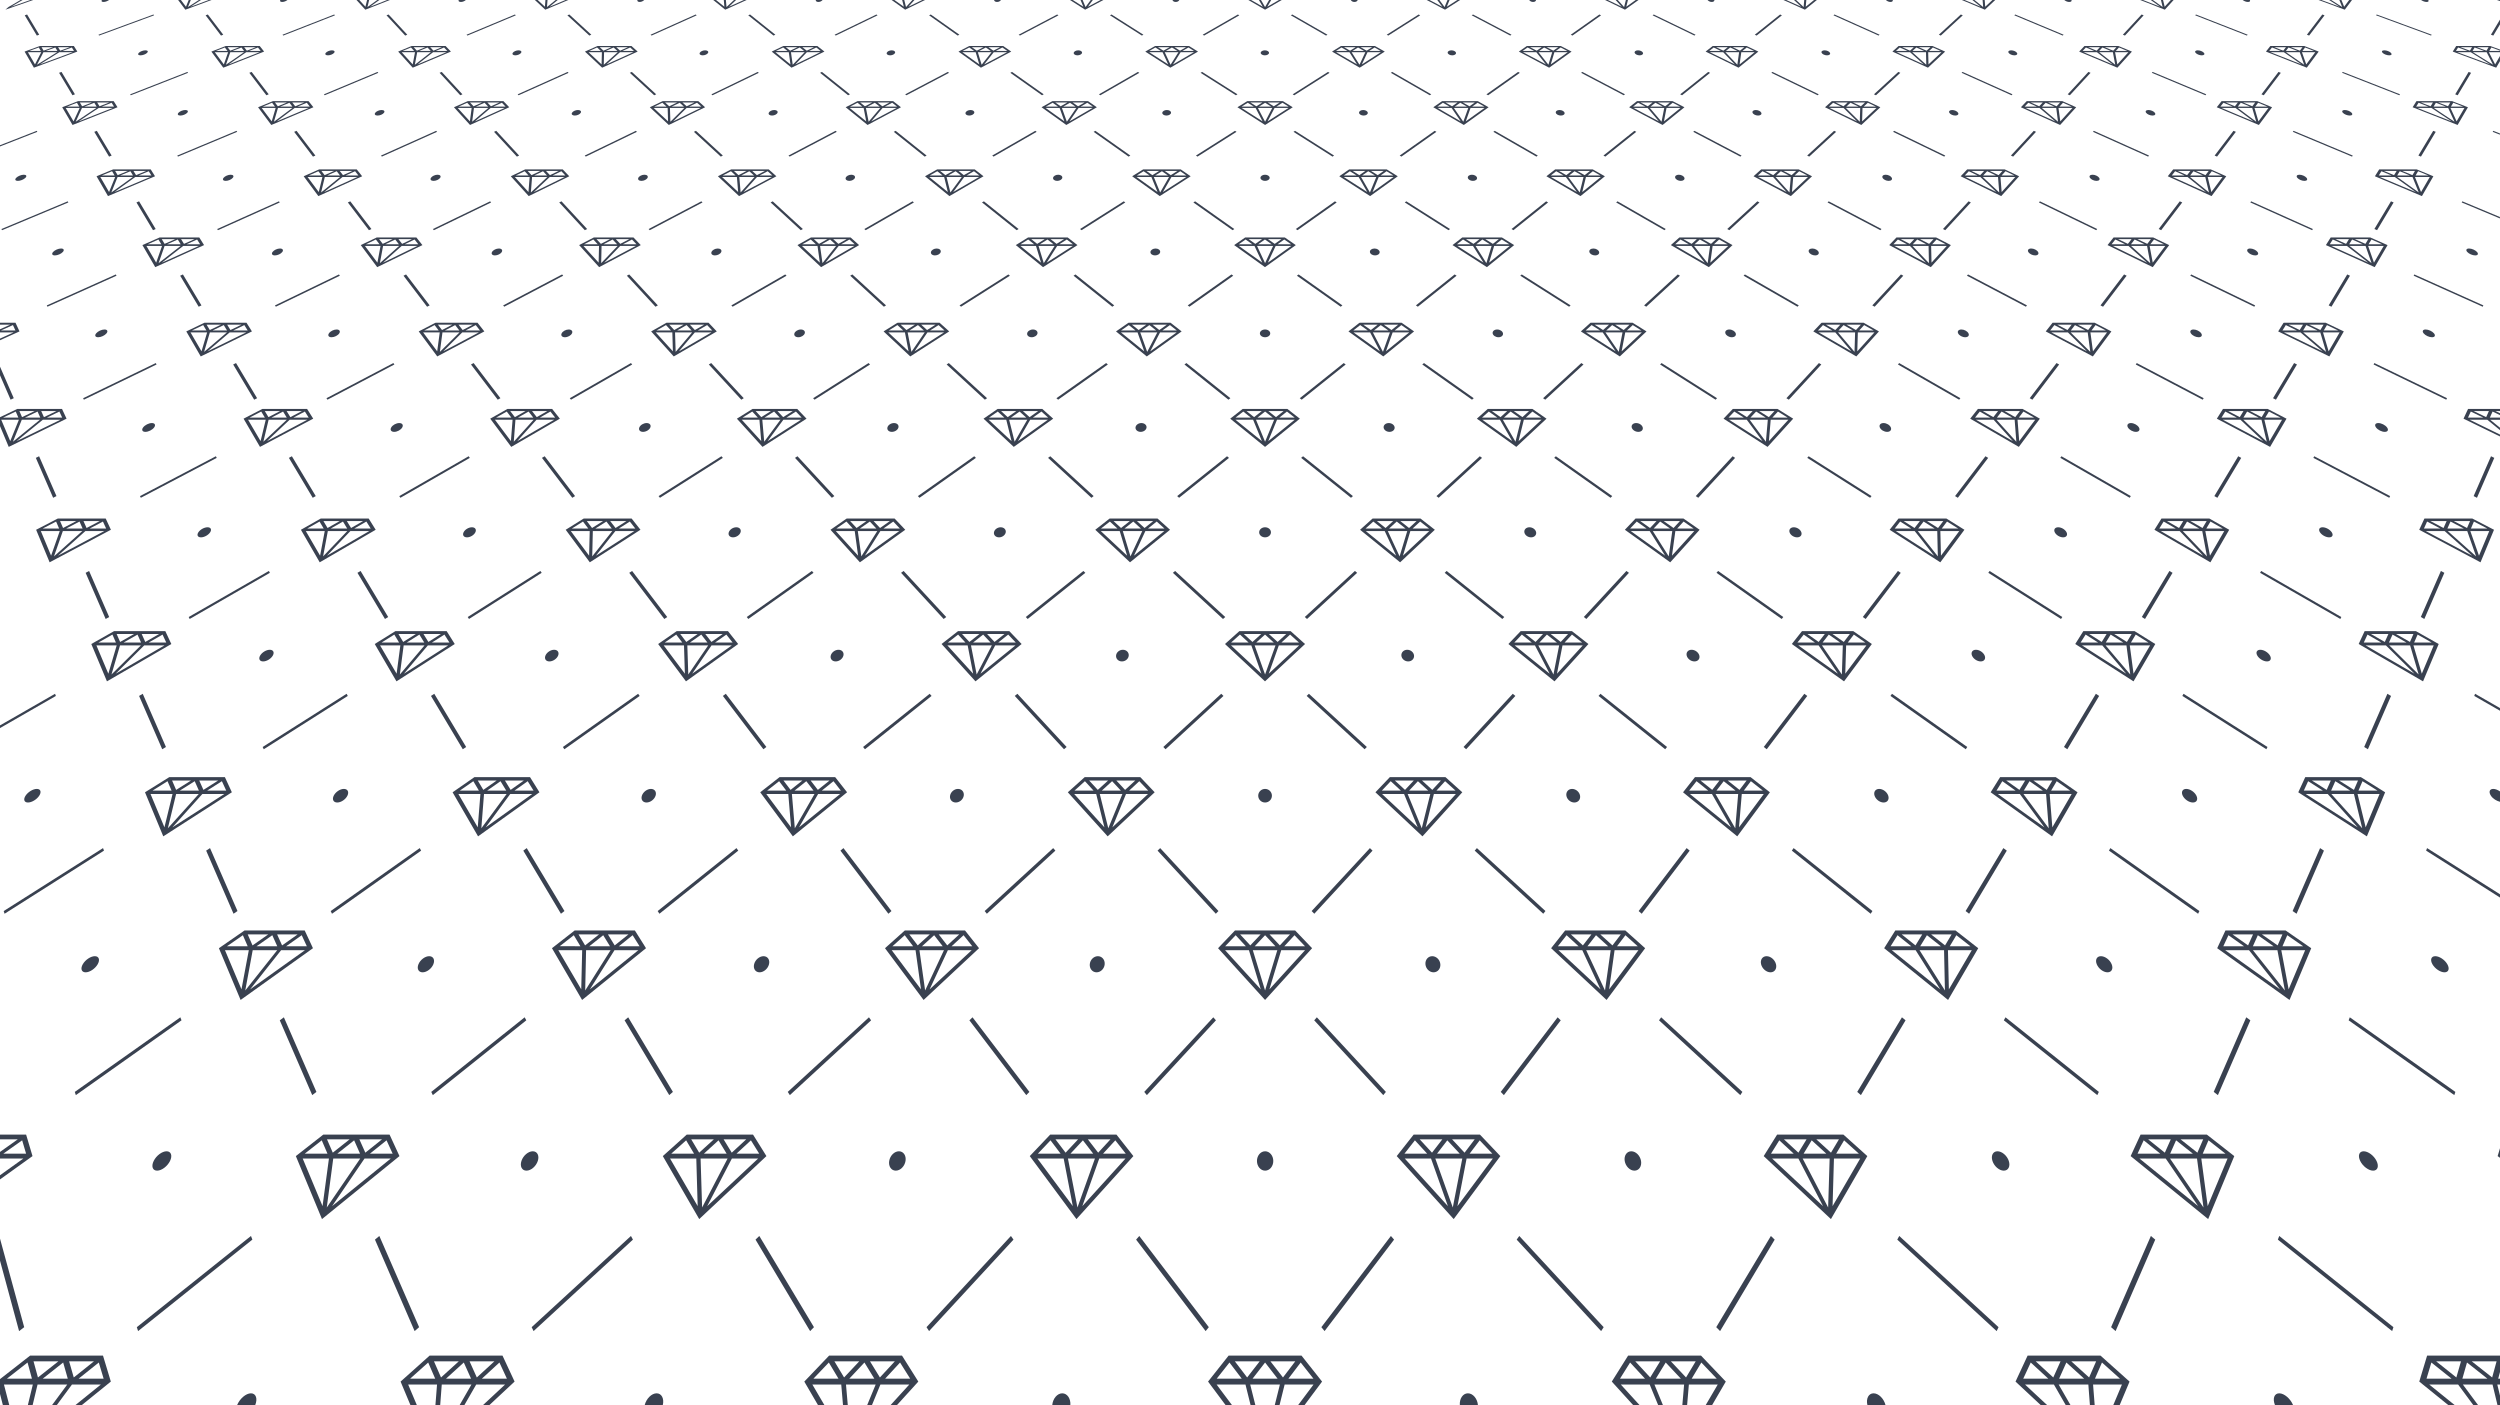 <?xml version="1.0" encoding="UTF-8" standalone="no"?>
<!-- Created with Inkscape (http://www.inkscape.org/) -->

<svg
   width="854"
   height="480"
   viewBox="0 0 225.954 127"
   version="1.1"
   id="svg1"
   xml:space="preserve"
   inkscape:version="1.3.2 (091e20ef0f, 2023-11-25, custom)"
   sodipodi:docname="gameTableBackground.svg"
   xmlns:inkscape="http://www.inkscape.org/namespaces/inkscape"
   xmlns:sodipodi="http://sodipodi.sourceforge.net/DTD/sodipodi-0.dtd"
   xmlns="http://www.w3.org/2000/svg"
   xmlns:svg="http://www.w3.org/2000/svg"><sodipodi:namedview
     id="namedview1"
     pagecolor="#1d222b"
     bordercolor="#000000"
     borderopacity="0.25"
     inkscape:showpageshadow="2"
     inkscape:pageopacity="0.0"
     inkscape:pagecheckerboard="0"
     inkscape:deskcolor="#d1d1d1"
     inkscape:document-units="px"
     inkscape:zoom="0.7786055"
     inkscape:cx="416.12858"
     inkscape:cy="373.74511"
     inkscape:window-width="1916"
     inkscape:window-height="892"
     inkscape:window-x="0"
     inkscape:window-y="0"
     inkscape:window-maximized="0"
     inkscape:current-layer="layer1"
     showgrid="false" /><defs
     id="defs1"><inkscape:path-effect
       effect="perspective-envelope"
       up_left_point="46.695,-1.077"
       up_right_point="190.371,-1.077"
       down_left_point="-76.455,128.916"
       down_right_point="313.521,128.916"
       id="path-effect1"
       is_visible="true"
       lpeversion="1"
       deform_type="perspective"
       horizontal_mirror="false"
       vertical_mirror="true"
       overflow_perspective="false" /></defs><g
     inkscape:label="Floor"
     inkscape:groupmode="layer"
     id="layer1"><path
       id="Combined-Shape"
       style="fill:#394150;fill-opacity:1;fill-rule:evenodd;stroke:none;stroke-width:0.113"
       d="M 1.856,0 0.761,0.637 0.488,0.876 0.595,0.839 3,0 H 2.747 L 1,0.609 2.045,0 Z m 7.355,0 c -0.078,0.099 -0.03,0.178 0.149,0.178 0.172,0 0.366,-0.086 0.499,-0.178 z M 16.099,0 16.752,0.876 16.853,0.839 19.121,2.9854107e-8 H 18.868 L 17.221,0.609 18.167,2.9854107e-8 H 17.977 L 16.986,0.637 17.243,2.9854107e-8 H 17.054 L 16.808,0.609 16.352,2.9854107e-8 Z m 9.234,0 c -0.062,0.099 -0.001,0.178 0.178,0.178 0.171,0 0.352,-0.086 0.47,-0.178 z m 6.888,0 0.796,0.876 0.095,-0.037 L 35.242,2.9854107e-8 H 34.989 L 33.441,0.609 34.288,2.9854107e-8 H 34.098 L 33.212,0.637 33.364,2.9854107e-8 H 33.176 L 33.028,0.609 32.473,2.9854107e-8 Z m 9.234,0 c -0.046,0.099 0.028,0.178 0.207,0.178 0.171,0 0.338,-0.086 0.441,-0.178 z m 6.888,0 0.939,0.876 0.088,-0.037 L 51.364,2.9854107e-8 H 51.111 L 49.662,0.609 50.409,2.9854107e-8 H 50.22 L 49.437,0.637 49.486,2.9854107e-8 H 49.297 L 49.25,0.609 48.595,2.9854107e-8 Z m 9.262,0 c -0.017,0.092 0.037,0.178 0.208,0.178 0.171,0 0.323,-0.086 0.411,-0.178 z m 6.859,0 1.082,0.876 0.082,-0.037 L 67.485,2.9854107e-8 H 67.232 L 65.883,0.609 66.53,2.9854107e-8 H 66.341 L 65.663,0.637 65.607,2.9854107e-8 H 65.418 L 65.47,0.609 64.716,2.9854107e-8 Z m 9.262,0 c -0.002,0.092 0.066,0.178 0.237,0.178 0.172,0 0.31,-0.086 0.382,-0.178 z m 6.859,0 1.225,0.876 0.076,-0.037 L 83.607,2.9854107e-8 H 83.354 L 82.103,0.609 82.652,2.9854107e-8 h -0.189 L 81.887,0.637 81.728,2.9854107e-8 H 81.539 L 81.69,0.609 80.837,2.9854107e-8 Z m 9.262,0 c 0.013,0.092 0.095,0.178 0.267,0.178 0.172,0 0.296,-0.086 0.353,-0.178 z m 6.86,0 1.368,0.876 0.07,-0.037 L 99.728,2.9854107e-8 H 99.474 L 98.324,0.609 98.773,2.9854107e-8 H 98.584 L 98.113,0.637 97.85,2.9854107e-8 H 97.661 L 97.911,0.609 96.959,2.9854107e-8 Z m 9.262,0 c 0.028,0.092 0.124,0.178 0.295,0.178 0.171,0 0.282,-0.086 0.324,-0.178 z m 6.859,0 1.511,0.876 0.064,-0.037 L 115.849,2.9854107e-8 H 115.596 L 114.544,0.609 114.894,2.9854107e-8 h -0.189 L 114.338,0.637 113.971,2.9854107e-8 h -0.189 L 114.132,0.609 113.08,2.9854107e-8 Z m 9.262,0 c 0.043,0.092 0.153,0.178 0.324,0.178 0.172,0 0.268,-0.086 0.296,-0.178 z m 6.859,0 1.654,0.876 0.058,-0.037 L 131.97,2.9854107e-8 H 131.717 L 130.765,0.609 131.016,2.9854107e-8 h -0.189 L 130.563,0.637 130.092,2.9854107e-8 H 129.904 L 130.353,0.609 129.202,2.9854107e-8 Z m 9.262,0 c 0.058,0.092 0.182,0.178 0.353,0.178 0.172,0 0.254,-0.086 0.267,-0.178 z m 6.859,0 1.798,0.876 0.052,-0.037 L 148.092,2.9854107e-8 h -0.253 L 146.986,0.609 147.137,2.9854107e-8 h -0.189 L 146.789,0.637 146.214,2.9854107e-8 h -0.189 L 146.573,0.609 145.322,2.9854107e-8 Z m 9.262,0 c 0.073,0.092 0.211,0.178 0.382,0.178 0.171,0 0.239,-0.086 0.237,-0.178 z m 6.859,0 1.94,0.876 0.046,-0.037 L 164.213,2.9854107e-8 h -0.254 L 163.206,0.609 163.258,2.9854107e-8 H 163.069 L 163.014,0.637 162.335,2.9854107e-8 h -0.189 L 162.794,0.609 161.444,2.9854107e-8 Z m 9.262,0 c 0.088,0.092 0.24,0.178 0.412,0.178 0.171,0 0.225,-0.086 0.208,-0.178 z m 6.86,0 2.083,0.876 0.04,-0.037 L 180.334,2.9854107e-8 h -0.253 L 179.427,0.609 179.379,2.9854107e-8 h -0.189 L 179.239,0.637 178.456,2.9854107e-8 H 178.267 L 179.014,0.609 177.565,2.9854107e-8 Z m 9.262,0 c 0.103,0.092 0.269,0.178 0.441,0.178 0.179,0 0.253,-0.08 0.207,-0.178 z m 6.86,0 2.226,0.876 0.034,-0.037 L 196.456,2.9854107e-8 h -0.253 L 195.648,0.609 195.5,2.9854107e-8 h -0.189 L 195.464,0.637 194.578,2.9854107e-8 h -0.189 L 195.235,0.609 193.687,2.9854107e-8 Z m 9.262,0 c 0.118,0.092 0.298,0.178 0.47,0.178 0.179,0 0.24,-0.08 0.178,-0.178 z m 6.859,0 2.369,0.876 0.028,-0.037 L 212.577,2.9854107e-8 h -0.254 L 211.868,0.609 211.622,2.9854107e-8 h -0.189 L 211.69,0.637 210.699,2.9854107e-8 h -0.189 L 211.456,0.609 209.808,2.9854107e-8 Z m 9.262,0 c 0.133,0.092 0.328,0.178 0.499,0.178 0.179,0 0.227,-0.08 0.149,-0.178 z m 6.859,0 0.279,0.097 V 0.009 L 225.929,0 Z M 2.449,1.31 2.237,1.385 3.33,3.215 3.544,3.137 Z m 11.423,0 -4.97,1.827 0.051,0.078 4.972,-1.83 z m 4.912,0 -0.2,0.075 1.391,1.83 0.202,-0.078 z m 11.423,0 -4.671,1.827 0.063,0.078 4.674,-1.83 z m 4.913,0 -0.188,0.075 1.69,1.83 0.189,-0.078 z m 11.422,0 -4.373,1.827 0.076,0.078 4.375,-1.83 z m 4.913,0 -0.176,0.075 1.988,1.83 0.177,-0.078 z m 11.423,0 -4.076,1.827 0.088,0.078 4.077,-1.83 z m 4.912,0 -0.163,0.075 2.286,1.83 0.164,-0.078 z m 11.423,0 -3.778,1.827 0.101,0.078 3.778,-1.83 z m 4.912,0 -0.151,0.075 2.585,1.83 0.151,-0.078 z m 11.423,0 -3.479,1.827 0.114,0.078 3.48,-1.83 z m 4.913,0 -0.139,0.075 2.883,1.83 0.138,-0.078 z m 11.422,0 -3.181,1.827 0.127,0.078 3.181,-1.83 z m 4.913,0 -0.127,0.075 3.181,1.83 0.126,-0.078 z m 11.423,0 -2.883,1.827 0.138,0.078 2.883,-1.83 z m 4.913,0 -0.115,0.075 3.479,1.83 0.114,-0.078 z m 11.422,0 -2.585,1.827 0.151,0.078 2.585,-1.83 z m 4.913,0 -0.102,0.075 3.778,1.83 0.101,-0.078 z m 11.422,0 -2.287,1.827 0.164,0.078 2.286,-1.83 z m 4.912,0 -0.089,0.075 4.076,1.83 0.089,-0.078 z m 11.422,0 -1.988,1.827 0.177,0.078 1.988,-1.83 z m 4.913,0 -0.077,0.075 4.375,1.83 0.076,-0.078 z m 11.423,0 -1.691,1.827 0.189,0.078 1.69,-1.83 z m 4.913,0 -0.066,0.075 4.674,1.83 0.064,-0.078 z m 11.422,0 -1.393,1.827 0.202,0.078 1.391,-1.83 z m 4.913,0 -0.054,0.075 4.972,1.83 0.051,-0.078 z m 11.149,0.455 -0.822,1.372 0.214,0.078 0.608,-1.018 z M 3.611,4.156 2.41,4.593 2.223,4.662 3.064,6.117 3.175,6.075 6.99,4.662 6.948,4.593 6.692,4.184 6.675,4.156 H 6.617 3.763 Z m 16.799,0 -1.13,0.438 -0.176,0.068 1.078,1.455 0.104,-0.041 3.585,-1.414 -0.053,-0.068 -0.323,-0.409 -0.022,-0.028 h -0.058 -2.855 z m 16.799,0 -1.058,0.438 -0.164,0.068 1.316,1.455 0.097,-0.041 3.354,-1.414 -0.065,-0.068 -0.39,-0.409 -0.026,-0.028 h -0.058 -2.855 z m 16.799,0 -0.987,0.438 -0.153,0.068 1.553,1.455 0.091,-0.041 3.123,-1.414 -0.076,-0.068 -0.456,-0.409 -0.031,-0.028 h -0.058 -2.854 z m 16.799,0 -0.916,0.438 -0.143,0.068 1.79,1.455 0.084,-0.041 2.893,-1.414 -0.087,-0.068 -0.523,-0.409 -0.036,-0.028 h -0.058 -2.855 z m 16.799,0 -0.844,0.438 -0.132,0.068 2.028,1.455 0.078,-0.041 2.662,-1.414 -0.098,-0.068 -0.59,-0.409 -0.04,-0.028 h -0.058 -2.855 z m 16.799,0 -0.773,0.438 -0.12,0.068 2.265,1.455 0.071,-0.041 2.432,-1.414 -0.109,-0.068 -0.657,-0.409 -0.045,-0.028 h -0.058 -2.854 z m 33.598,0 -0.63,0.438 -0.098,0.068 2.739,1.455 0.058,-0.041 1.97,-1.414 -0.132,-0.068 -0.79,-0.409 -0.054,-0.028 h -0.058 -2.855 z m 16.799,0 -0.559,0.438 -0.087,0.068 2.977,1.455 0.051,-0.041 1.74,-1.414 -0.143,-0.068 -0.857,-0.409 -0.059,-0.028 h -0.058 -2.854 z m 16.799,0 -0.487,0.438 -0.075,0.068 3.214,1.455 0.044,-0.041 1.509,-1.414 -0.154,-0.068 -0.924,-0.409 -0.063,-0.028 h -0.058 -2.855 z m 16.799,0 -0.416,0.438 -0.065,0.068 3.452,1.455 0.038,-0.041 1.278,-1.414 -0.164,-0.068 -0.991,-0.409 -0.068,-0.028 h -0.058 -2.854 z m 16.799,0 -0.345,0.438 -0.053,0.068 3.689,1.455 0.031,-0.041 1.047,-1.414 -0.176,-0.068 -1.058,-0.409 -0.072,-0.028 h -0.058 -2.854 z m -83.996,5.146e-4 -0.702,0.437 -0.109,0.068 2.502,1.455 0.064,-0.041 2.201,-1.414 -0.12,-0.068 -0.723,-0.409 -0.05,-0.028 h -0.058 -2.855 z m 100.795,0 -0.273,0.437 -0.042,0.068 3.926,1.455 0.024,-0.041 0.318,-0.55 V 5.064 L 225.515,5.82 224.948,4.718 h 1.007 V 4.605 h -0.968 l 0.186,-0.314 0.782,0.285 v -0.097 l -0.812,-0.296 -0.076,-0.028 h -0.058 -2.854 z M 3.755,4.268 H 4.799 L 3.942,4.581 Z m 1.495,0 h 1.044 l -0.852,0.314 z m 15.323,0 h 1.044 L 20.811,4.581 Z m 1.495,0 h 1.044 l -0.801,0.314 z m 15.323,0 h 1.044 L 37.679,4.581 Z m 1.495,0 h 1.043 l -0.749,0.314 z m 15.322,0 h 1.044 l -0.703,0.314 z m 1.495,0 h 1.043 l -0.698,0.314 z m 15.322,0 h 1.044 l -0.652,0.314 z m 1.495,0 h 1.044 L 72.916,4.581 Z m 15.323,0 h 1.044 l -0.6,0.314 z m 1.495,0 h 1.044 L 89.785,4.581 Z m 15.323,0 h 1.044 l -0.55,0.314 z m 1.495,0 h 1.043 l -0.545,0.314 z m 15.323,0 h 1.044 l -0.499,0.314 z m 1.495,0 h 1.043 l -0.493,0.314 z m 15.323,0 h 1.044 l -0.447,0.314 z m 1.495,0 h 1.043 l -0.442,0.314 z m 15.323,0 h 1.044 l -0.396,0.314 z m 1.495,0 h 1.043 l -0.391,0.314 z m 15.323,0 h 1.043 l -0.345,0.314 z m 1.494,0 h 1.044 l -0.341,0.314 z m 15.323,0 h 1.043 l -0.293,0.314 z m 1.494,0 h 1.044 l -0.29,0.314 z m 15.323,0 h 1.044 l -0.243,0.314 z m 1.495,0 h 1.044 l -0.238,0.314 z m 15.323,0 h 1.044 l -0.192,0.314 z m 1.495,0 h 1.044 l -0.187,0.314 z M 3.504,4.291 3.69,4.605 H 2.643 Z m 1.495,0 0.191,0.314 H 4.143 Z m 1.495,0 0.195,0.314 H 5.643 Z m 13.83,0 0.238,0.314 h -1.047 z m 1.496,0 0.242,0.314 h -1.047 z m 1.495,0 0.246,0.314 h -1.047 z m 13.83,0 0.288,0.314 h -1.047 z m 1.495,0 0.293,0.314 h -1.047 z m 1.495,0 0.298,0.314 h -1.047 z m 13.83,0 0.34,0.314 h -1.047 z m 1.495,0 0.345,0.314 h -1.047 z m 1.495,0 0.349,0.314 h -1.047 z m 13.83,0 0.391,0.314 h -1.047 z m 1.496,0 0.395,0.314 h -1.047 z m 1.495,0 0.4,0.314 h -1.047 z m 13.83,0 0.442,0.314 h -1.047 z m 1.495,0 0.447,0.314 h -1.047 z m 1.495,0 0.452,0.314 h -1.047 z m 13.83,0 0.493,0.314 h -1.047 z m 1.495,0 0.498,0.314 h -1.047 z m 1.495,0 0.503,0.314 h -1.047 z m 13.831,0 0.545,0.314 h -1.047 z m 1.495,0 0.549,0.314 h -1.047 z m 1.495,0 0.554,0.314 h -1.047 z m 13.83,0 0.596,0.314 h -1.047 z m 1.495,0 0.6,0.314 h -1.047 z m 1.495,0 0.605,0.314 h -1.047 z m 13.83,0 0.647,0.314 h -1.047 z m 1.495,0 0.652,0.314 h -1.047 z m 1.495,0 0.657,0.314 h -1.047 z m 13.831,0 0.698,0.314 h -1.047 z m 1.495,0 0.703,0.314 h -1.047 z m 1.495,0 0.707,0.314 h -1.047 z m 13.83,0 0.75,0.314 h -1.047 z m 1.495,0 0.754,0.314 h -1.047 z m 1.495,0 0.759,0.314 h -1.047 z m 13.83,0 0.801,0.314 h -1.047 z m 1.495,0 0.806,0.314 h -1.047 z m 1.495,0 0.81,0.314 h -1.047 z m 13.831,0 0.852,0.314 h -1.047 z m 1.495,0 0.857,0.314 h -1.047 z m -210.518,0.258 c -0.207,0 -0.474,0.101 -0.597,0.226 -0.123,0.125 -0.054,0.227 0.153,0.227 0.208,0 0.476,-0.102 0.598,-0.227 0.122,-0.125 0.052,-0.226 -0.154,-0.226 z m 16.863,0 c -0.207,0 -0.457,0.101 -0.56,0.226 -0.103,0.125 -0.017,0.227 0.191,0.227 0.208,0 0.459,-0.102 0.561,-0.227 0.101,-0.125 0.015,-0.226 -0.192,-0.226 z m 16.863,0 c -0.207,0 -0.441,0.101 -0.523,0.226 -0.082,0.125 0.02,0.227 0.228,0.227 0.208,0 0.442,-0.102 0.523,-0.227 0.081,-0.125 -0.021,-0.226 -0.228,-0.226 z m 16.863,0 c -0.207,0 -0.425,0.101 -0.486,0.226 -0.062,0.125 0.057,0.227 0.265,0.227 0.208,0 0.426,-0.102 0.487,-0.227 0.061,-0.125 -0.058,-0.226 -0.265,-0.226 z m 16.863,0 c -0.207,0 -0.408,0.101 -0.449,0.226 -0.041,0.125 0.094,0.227 0.302,0.227 0.208,0 0.409,-0.102 0.45,-0.227 0.04,-0.125 -0.095,-0.226 -0.302,-0.226 z m 16.863,0 c -0.207,0 -0.392,0.101 -0.412,0.226 -0.021,0.125 0.131,0.227 0.338,0.227 0.208,0 0.393,-0.102 0.413,-0.227 0.02,-0.125 -0.132,-0.226 -0.339,-0.226 z m 16.863,0 c -0.207,0 -0.375,0.101 -0.376,0.226 -4.5e-4,0.125 0.168,0.227 0.376,0.227 0.208,0 0.376,-0.102 0.376,-0.227 -4.5e-4,-0.125 -0.169,-0.226 -0.376,-0.226 z m 16.863,0 c -0.207,0 -0.359,0.101 -0.339,0.226 0.02,0.125 0.205,0.227 0.413,0.227 0.208,0 0.359,-0.102 0.338,-0.227 -0.021,-0.125 -0.205,-0.226 -0.412,-0.226 z m 16.863,0 c -0.207,0 -0.342,0.101 -0.302,0.226 0.04,0.125 0.242,0.227 0.45,0.227 0.208,0 0.343,-0.102 0.302,-0.227 -0.041,-0.125 -0.243,-0.226 -0.45,-0.226 z m 16.863,0 c -0.207,0 -0.326,0.101 -0.265,0.226 0.061,0.125 0.279,0.227 0.487,0.227 0.208,0 0.326,-0.102 0.265,-0.227 -0.062,-0.125 -0.279,-0.226 -0.486,-0.226 z m 16.863,0 c -0.207,0 -0.309,0.101 -0.228,0.226 0.081,0.125 0.316,0.227 0.523,0.227 0.208,0 0.31,-0.102 0.228,-0.227 -0.082,-0.125 -0.316,-0.226 -0.523,-0.226 z m 16.863,0 c -0.207,0 -0.293,0.101 -0.192,0.226 0.102,0.125 0.353,0.227 0.561,0.227 0.208,0 0.293,-0.102 0.191,-0.227 -0.102,-0.125 -0.353,-0.226 -0.56,-0.226 z m 16.863,0 c -0.207,0 -0.276,0.101 -0.154,0.226 0.122,0.125 0.39,0.227 0.598,0.227 0.208,0 0.276,-0.102 0.153,-0.227 -0.123,-0.125 -0.39,-0.226 -0.597,-0.226 z M 2.521,4.718 H 3.728 L 3.161,5.82 Z m 1.405,0 h 1.241 L 3.345,5.851 Z m 1.439,0 H 6.573 L 3.595,5.82 Z m 14.046,0 h 1.208 l -0.388,1.103 z m 1.405,0 h 1.241 L 20.421,5.851 Z m 1.439,0 h 1.208 l -2.798,1.103 z m 14.047,0 h 1.207 l -0.208,1.103 z m 1.404,0 h 1.241 l -1.452,1.133 z m 1.439,0 h 1.208 l -2.618,1.103 z m 14.047,0 h 1.207 l -0.028,1.103 z m 1.404,0 h 1.242 l -1.268,1.133 z m 1.44,0 h 1.207 L 54.808,5.82 Z m 14.046,0 h 1.207 l 0.152,1.103 z m 1.405,0 h 1.242 L 71.648,5.851 Z m 1.44,0 h 1.207 l -2.258,1.103 z m 14.046,0 h 1.207 l 0.332,1.103 z m 1.405,0 h 1.241 l -0.898,1.133 z m 1.439,0 h 1.207 L 88.949,5.82 Z m 14.047,0 h 1.208 l 0.511,1.103 z m 1.405,0 h 1.241 l -0.713,1.133 z m 1.439,0 h 1.208 l -1.899,1.103 z m 14.047,0 h 1.208 l 0.691,1.103 z m 1.405,0 h 1.241 l -0.528,1.133 z m 1.439,0 h 1.208 l -1.719,1.103 z m 14.047,0 h 1.207 l 0.871,1.103 z m 1.404,0 h 1.241 l -0.343,1.133 z m 1.439,0 h 1.208 l -1.539,1.103 z m 14.047,0 h 1.207 l 1.051,1.103 z m 1.404,0 h 1.241 l -0.158,1.133 z m 1.44,0 h 1.207 l -1.359,1.103 z m 14.046,0 h 1.207 l 1.231,1.103 z m 1.405,0 h 1.242 l 0.026,1.133 z m 1.44,0 h 1.207 l -1.179,1.103 z m 14.046,0 h 1.207 l 1.411,1.103 z m 1.405,0 h 1.241 l 0.211,1.133 z m 1.439,0 h 1.207 l -0.999,1.103 z m 14.047,0 h 1.208 l 1.59,1.103 z m 1.405,0 h 1.241 l 0.396,1.133 z m 1.439,0 h 1.207 l -0.819,1.103 z m 14.047,0 h 1.208 l 1.77,1.103 z m 1.405,0 h 1.241 l 0.581,1.133 z M 5.56,6.5 5.34,6.582 6.549,8.609 6.772,8.523 Z m 11.377,0 -5.173,2.024 0.055,0.086 5.176,-2.027 z m 5.805,0 -0.207,0.083 1.54,2.027 0.21,-0.086 z m 11.377,0 -4.843,2.024 0.07,0.086 4.845,-2.027 z m 5.805,0 -0.193,0.083 1.87,2.027 0.195,-0.086 z m 11.377,0 -4.513,2.024 0.084,0.086 4.514,-2.027 z m 5.804,0 -0.18,0.083 2.201,2.027 0.182,-0.086 z m 11.377,0 -4.183,2.024 0.097,0.086 4.185,-2.027 z m 5.805,0 -0.166,0.083 2.532,2.027 0.167,-0.086 z m 11.377,0 -3.853,2.024 0.112,0.086 3.854,-2.027 z m 5.805,0 -0.153,0.083 2.862,2.027 0.153,-0.086 z m 11.377,0 -3.523,2.024 0.126,0.086 3.523,-2.027 z m 5.804,0 -0.139,0.083 3.193,2.027 0.14,-0.086 z m 11.377,0 -3.193,2.024 0.14,0.086 3.192,-2.027 z m 5.805,0 -0.126,0.083 3.523,2.027 0.126,-0.086 z m 11.377,0 -2.863,2.024 0.154,0.086 2.862,-2.027 z m 5.805,0 -0.113,0.083 3.854,2.027 0.112,-0.086 z m 11.377,0 -2.533,2.024 0.168,0.086 2.531,-2.027 z m 5.805,0 -0.099,0.083 4.185,2.027 0.097,-0.086 z m 11.377,0 -2.203,2.024 0.182,0.086 2.201,-2.027 z m 5.804,0 -0.085,0.083 4.514,2.027 0.084,-0.086 z m 11.377,0 -1.873,2.024 0.195,0.086 1.87,-2.027 z m 5.805,0 -0.072,0.083 4.845,2.027 0.07,-0.086 z m 11.377,0 -1.543,2.024 0.21,0.086 1.539,-2.027 z m 5.805,0 -0.058,0.083 5.176,2.027 0.055,-0.086 z m 11.377,0 -1.213,2.024 0.224,0.086 1.209,-2.027 z M 7.061,9.138 5.816,9.619 5.622,9.694 5.914,10.193 6.555,11.295 6.67,11.25 9.354,10.193 10.621,9.694 10.575,9.619 10.292,9.169 10.272,9.138 H 10.211 8.667 7.219 Z m 17.612,0 -1.166,0.481 -0.181,0.075 0.372,0.499 0.822,1.102 0.108,-0.045 2.512,-1.057 1.186,-0.499 -0.059,-0.075 -0.357,-0.45 -0.024,-0.031 h -0.06 -1.545 -1.447 z m 17.612,0 -1.087,0.481 -0.169,0.075 0.453,0.499 1.001,1.102 0.1,-0.045 2.339,-1.057 1.105,-0.499 -0.071,-0.075 -0.43,-0.45 -0.029,-0.031 h -0.061 -1.545 -1.448 z m 17.612,0 -1.009,0.481 -0.157,0.075 0.535,0.499 1.181,1.102 0.093,-0.045 2.167,-1.057 1.023,-0.499 -0.084,-0.075 -0.503,-0.45 -0.035,-0.031 h -0.06 -1.545 -1.447 z m 17.612,0 -0.931,0.481 -0.145,0.075 0.616,0.499 1.361,1.102 0.085,-0.045 1.994,-1.057 0.942,-0.499 -0.096,-0.075 -0.577,-0.45 -0.039,-0.031 h -0.061 -1.545 -1.447 z m 17.612,0 -0.852,0.481 -0.133,0.075 0.698,0.499 1.54,1.102 0.079,-0.045 1.822,-1.057 L 99.135,9.694 99.027,9.619 98.377,9.169 98.332,9.138 H 98.271 96.726 95.279 Z m 17.612,0 -0.773,0.481 -0.12,0.075 0.779,0.499 1.721,1.102 0.071,-0.045 1.65,-1.057 0.779,-0.499 -0.12,-0.075 -0.724,-0.45 -0.05,-0.031 h -0.06 -1.545 -1.447 z m 17.612,0 -0.694,0.481 -0.108,0.075 0.86,0.499 1.9,1.102 0.064,-0.045 1.477,-1.057 0.698,-0.499 -0.133,-0.075 -0.797,-0.45 -0.054,-0.031 h -0.061 -1.545 -1.448 z m 17.612,0 -0.616,0.481 -0.096,0.075 0.941,0.499 2.08,1.102 0.056,-0.045 1.305,-1.057 0.616,-0.499 -0.145,-0.075 -0.871,-0.45 -0.059,-0.031 h -0.06 -1.545 -1.447 z m 17.612,0 -0.537,0.481 -0.084,0.075 1.023,0.499 2.26,1.102 0.049,-0.045 1.133,-1.057 0.535,-0.499 -0.157,-0.075 -0.945,-0.45 -0.064,-0.031 h -0.061 -1.545 -1.448 z m 17.612,0 -0.459,0.481 -0.071,0.075 1.105,0.499 2.439,1.102 0.041,-0.045 0.96,-1.057 0.453,-0.499 -0.169,-0.075 -1.017,-0.45 -0.07,-0.031 h -0.06 -1.545 -1.447 z m 17.612,0 -0.381,0.481 -0.059,0.075 1.186,0.499 2.62,1.102 0.034,-0.045 0.788,-1.057 0.372,-0.499 -0.181,-0.075 -1.091,-0.45 -0.074,-0.031 h -0.061 -1.545 -1.448 z m 17.612,0 -0.302,0.481 -0.046,0.075 1.267,0.499 2.799,1.102 0.026,-0.045 0.615,-1.057 0.291,-0.499 -0.194,-0.075 -1.165,-0.45 -0.08,-0.031 h -0.06 -1.545 -1.447 z M 7.215,9.261 h 1.095 l -0.888,0.346 z m 1.567,0 H 9.877 L 8.994,9.606 Z m 16.065,0 h 1.094 l -0.831,0.346 z m 1.567,0 h 1.094 l -0.826,0.346 z m 16.065,0 h 1.094 l -0.775,0.346 z m 1.568,0 h 1.094 l -0.769,0.346 z m 16.064,0 h 1.095 l -0.719,0.346 z m 1.567,0 h 1.094 L 62.059,9.606 Z m 16.065,0 h 1.094 l -0.662,0.346 z m 1.567,0 h 1.095 l -0.658,0.346 z m 16.065,0 h 1.094 l -0.606,0.346 z m 1.568,0 h 1.094 l -0.6,0.346 z m 16.065,0 h 1.094 l -0.55,0.346 z m 1.567,0 h 1.094 l -0.544,0.346 z m 16.065,0 h 1.094 l -0.493,0.346 z m 1.568,0 h 1.094 l -0.488,0.346 z m 16.064,0 h 1.095 l -0.437,0.346 z m 1.568,0 h 1.094 l -0.431,0.346 z m 16.065,0 h 1.094 l -0.381,0.346 z m 1.567,0 h 1.094 l -0.376,0.346 z m 16.065,0 h 1.094 l -0.324,0.346 z m 1.567,0 h 1.094 l -0.32,0.346 z m 16.065,0 h 1.094 l -0.268,0.346 z m 1.568,0 h 1.094 l -0.262,0.346 z m 16.065,0 h 1.094 l -0.212,0.346 z m 1.567,0 h 1.094 l -0.207,0.346 z M 6.953,9.286 7.159,9.632 H 6.061 Z m 1.568,0 0.211,0.346 H 8.183 7.634 Z m 1.568,0 0.216,0.346 H 9.207 Z m 14.501,0 0.262,0.346 h -1.098 z m 1.568,0 0.268,0.346 h -0.549 -0.549 z m 1.568,0 0.272,0.346 h -1.098 z m 14.501,0 0.319,0.346 h -1.098 z m 1.568,0 0.324,0.346 h -0.549 -0.549 z m 1.568,0 0.329,0.346 h -1.099 z m 14.501,0 0.375,0.346 H 59.139 Z m 1.568,0 0.38,0.346 h -0.549 -0.549 z m 1.568,0 0.385,0.346 h -1.098 z m 14.501,0 0.431,0.346 H 76.831 Z m 1.568,0 0.437,0.346 h -0.549 -0.549 z m 1.568,0 0.442,0.346 h -1.099 z m 14.501,0 0.488,0.346 h -1.098 z m 1.568,0 0.493,0.346 h -0.549 -0.549 z m 1.568,0 0.498,0.346 h -1.098 z m 14.501,0 0.544,0.346 h -1.098 z m 1.568,0 0.549,0.346 h -0.549 -0.549 z m 1.568,0 0.554,0.346 h -1.099 z m 14.501,0 0.6,0.346 h -1.097 z m 1.568,0 0.606,0.346 h -0.549 -0.549 z m 1.568,0 0.61,0.346 h -1.098 z m 14.501,0 0.657,0.346 h -1.098 z m 1.568,0 0.662,0.346 h -0.549 -0.549 z m 1.568,0 0.667,0.346 h -1.098 z m 14.501,0 0.713,0.346 h -1.097 z m 1.568,0 0.718,0.346 h -0.549 -0.549 z m 1.568,0 0.723,0.346 h -1.098 z m 14.501,0 0.769,0.346 h -1.098 z m 1.568,0 0.775,0.346 h -0.549 -0.549 z m 1.568,0 0.78,0.346 h -1.099 z m 14.501,0 0.826,0.346 h -1.098 z m 1.568,0 0.831,0.346 h -0.549 -0.549 z m 1.568,0 0.836,0.346 h -1.098 z m 14.501,0 0.882,0.346 h -1.098 z m 1.568,0 0.887,0.346 h -0.549 -0.549 z m 1.568,0 0.892,0.346 h -1.099 z M 5.937,9.756 H 7.203 L 7.003,10.193 6.646,10.969 6.193,10.193 Z m 1.474,0 H 8.062 8.712 L 8.057,10.193 6.841,11.003 7.211,10.193 Z m 1.509,0 H 10.186 L 9.075,10.193 7.102,10.969 8.265,10.193 Z m 14.73,0 h 1.266 l -0.129,0.437 -0.229,0.776 -0.58,-0.776 z m 1.474,0 h 0.651 0.651 l -0.584,0.437 -1.084,0.81 0.238,-0.81 z m 1.509,0 h 1.266 l -1.04,0.437 -1.846,0.776 1.036,-0.776 z m 14.731,0 h 1.266 l -0.058,0.437 -0.103,0.776 -0.707,-0.776 z m 1.473,0 h 0.651 0.651 l -0.513,0.437 -0.952,0.81 0.106,-0.81 z m 1.509,0 h 1.266 l -0.969,0.437 -1.719,0.776 0.909,-0.776 z m 14.731,0 h 1.266 l 0.013,0.437 0.024,0.776 -0.834,-0.776 z m 1.473,0 h 0.651 0.651 l -0.442,0.437 -0.819,0.81 -0.026,-0.81 z m 1.509,0 h 1.266 l -0.897,0.437 -1.593,0.776 0.783,-0.776 z m 14.73,0 h 1.266 l 0.085,0.437 0.15,0.776 -0.96,-0.776 z m 1.474,0 h 0.651 0.651 l -0.37,0.437 -0.687,0.81 -0.158,-0.81 z m 1.509,0 h 1.266 l -0.826,0.437 -1.466,0.776 0.656,-0.776 z m 14.73,0 h 1.266 l 0.156,0.437 0.276,0.776 -1.086,-0.776 z m 1.474,0 h 0.651 0.651 l -0.299,0.437 -0.555,0.81 -0.291,-0.81 z m 1.509,0 h 1.266 l -0.755,0.437 -1.34,0.776 0.53,-0.776 z m 14.731,0 h 1.266 l 0.226,0.437 0.404,0.776 -1.214,-0.776 z m 1.473,0 h 0.651 0.651 l -0.228,0.437 -0.423,0.81 -0.423,-0.81 z m 1.509,0 h 1.266 l -0.683,0.437 -1.213,0.776 0.404,-0.776 z m 14.731,0 h 1.266 l 0.298,0.437 0.53,0.776 -1.34,-0.776 z m 1.473,0 h 0.651 0.651 l -0.157,0.437 -0.291,0.81 -0.555,-0.81 z m 1.509,0 h 1.266 l -0.612,0.437 -1.086,0.776 0.276,-0.776 z m 14.731,0 h 1.266 l 0.369,0.437 0.657,0.776 -1.467,-0.776 z m 1.473,0 h 0.651 0.651 l -0.086,0.437 -0.158,0.81 -0.687,-0.81 z m 1.509,0 h 1.266 l -0.541,0.437 -0.96,0.776 0.15,-0.776 z m 14.731,0 h 1.266 l 0.44,0.437 0.784,0.776 -1.594,-0.776 z m 1.473,0 h 0.651 0.651 l -0.015,0.437 -0.026,0.81 -0.82,-0.81 z m 1.509,0 h 1.266 l -0.47,0.437 -0.833,0.776 0.023,-0.776 z m 14.73,0 h 1.266 l 0.513,0.437 0.909,0.776 -1.719,-0.776 z m 1.474,0 h 0.651 0.651 l 0.057,0.437 0.106,0.81 -0.952,-0.81 z m 1.509,0 h 1.266 l -0.398,0.437 -0.707,0.776 -0.103,-0.776 z m 14.73,0 h 1.266 l 0.583,0.437 1.036,0.776 -1.846,-0.776 z m 1.474,0 h 0.651 0.651 l 0.128,0.437 0.238,0.81 -1.084,-0.81 z m 1.509,0 h 1.266 l -0.327,0.437 -0.58,0.776 -0.23,-0.776 z m 14.731,0 h 1.266 l 0.654,0.437 1.164,0.776 -1.973,-0.776 z m 1.473,0 h 0.651 0.651 l 0.199,0.437 0.37,0.81 -1.216,-0.81 z m 1.509,0 h 1.266 l -0.256,0.437 -0.453,0.776 -0.357,-0.776 z M 16.75,9.943 c -0.218,0 -0.495,0.112 -0.62,0.25 -0.125,0.139 -0.049,0.251 0.17,0.251 0.219,0 0.496,-0.112 0.62,-0.251 0.124,-0.138 0.047,-0.25 -0.171,-0.25 z m 17.743,0 c -0.218,0 -0.476,0.112 -0.578,0.25 -0.102,0.139 -0.008,0.251 0.211,0.251 0.219,0 0.478,-0.112 0.579,-0.251 0.101,-0.138 0.006,-0.25 -0.212,-0.25 z m 17.743,0 c -0.218,0 -0.458,0.112 -0.538,0.25 -0.08,0.139 0.033,0.251 0.252,0.251 0.219,0 0.46,-0.112 0.539,-0.251 0.078,-0.138 -0.035,-0.25 -0.253,-0.25 z m 17.743,0 c -0.218,0 -0.44,0.112 -0.497,0.25 -0.057,0.139 0.074,0.251 0.292,0.251 0.219,0 0.442,-0.112 0.498,-0.251 0.056,-0.138 -0.075,-0.25 -0.293,-0.25 z m 17.743,0 c -0.218,0 -0.422,0.112 -0.456,0.25 -0.034,0.139 0.115,0.251 0.334,0.251 0.219,0 0.423,-0.112 0.457,-0.251 0.033,-0.138 -0.117,-0.25 -0.334,-0.25 z m 17.743,0 c -0.218,0 -0.404,0.112 -0.415,0.25 -0.012,0.139 0.156,0.251 0.375,0.251 0.219,0 0.405,-0.112 0.415,-0.251 0.011,-0.138 -0.157,-0.25 -0.375,-0.25 z m 17.743,0 c -0.218,0 -0.385,0.112 -0.375,0.25 0.011,0.139 0.197,0.251 0.415,0.251 0.219,0 0.386,-0.112 0.375,-0.251 -0.012,-0.138 -0.198,-0.25 -0.415,-0.25 z m 17.743,0 c -0.218,0 -0.367,0.112 -0.334,0.25 0.033,0.139 0.238,0.251 0.457,0.251 0.219,0 0.368,-0.112 0.334,-0.251 -0.034,-0.138 -0.239,-0.25 -0.457,-0.25 z m 17.743,0 c -0.218,0 -0.349,0.112 -0.293,0.25 0.056,0.139 0.279,0.251 0.498,0.251 0.219,0 0.349,-0.112 0.292,-0.251 -0.057,-0.138 -0.279,-0.25 -0.497,-0.25 z m 17.743,0 c -0.218,0 -0.331,0.112 -0.253,0.25 0.079,0.139 0.32,0.251 0.539,0.251 0.219,0 0.331,-0.112 0.252,-0.251 -0.079,-0.138 -0.32,-0.25 -0.538,-0.25 z m 17.743,0 c -0.218,0 -0.312,0.112 -0.211,0.25 0.101,0.139 0.36,0.251 0.579,0.251 0.219,0 0.313,-0.112 0.211,-0.251 -0.102,-0.138 -0.361,-0.25 -0.579,-0.25 z m 17.743,0 c -0.218,0 -0.295,0.112 -0.171,0.25 0.124,0.139 0.402,0.251 0.621,0.251 0.219,0 0.295,-0.112 0.17,-0.251 -0.125,-0.138 -0.402,-0.25 -0.62,-0.25 z M 3.323,11.824 0,13.124 v 0.113 l 3.373,-1.321 z m 5.428,0 -0.229,0.092 1.336,2.239 0.233,-0.095 z m 12.622,0 -5.35,2.235 0.061,0.095 5.354,-2.239 z m 5.429,0 -0.215,0.092 1.701,2.239 0.217,-0.095 z m 12.621,0 -4.986,2.235 0.077,0.095 4.988,-2.239 z m 5.428,0 -0.199,0.092 2.067,2.239 0.201,-0.095 z m 12.621,0 -4.621,2.235 0.093,0.095 4.623,-2.239 z m 5.428,0 -0.184,0.092 2.432,2.239 0.185,-0.095 z m 12.622,0 -4.257,2.235 0.109,0.095 4.258,-2.239 z m 5.428,0 -0.169,0.092 2.797,2.239 0.171,-0.095 z m 12.622,0 -3.892,2.235 0.123,0.095 3.893,-2.239 z m 5.428,0 -0.155,0.092 3.162,2.239 0.155,-0.095 z m 12.621,0 -3.527,2.235 0.139,0.095 3.527,-2.239 z m 5.429,0 -0.14,0.092 3.527,2.239 0.14,-0.095 z m 12.621,0 -3.163,2.235 0.155,0.095 3.162,-2.239 z m 5.428,0 -0.125,0.092 3.893,2.239 0.123,-0.095 z m 12.622,0 -2.798,2.235 0.171,0.095 2.797,-2.239 z m 5.428,0 -0.11,0.092 4.258,2.239 0.109,-0.095 z m 12.621,0 -2.433,2.235 0.185,0.095 2.432,-2.239 z m 5.428,0 -0.095,0.092 4.623,2.239 0.093,-0.095 z m 12.622,0 -2.068,2.235 0.201,0.095 2.067,-2.239 z m 5.428,0 -0.08,0.092 4.988,2.239 0.077,-0.095 z m 12.621,0 -1.704,2.235 0.216,0.095 1.702,-2.239 z m 5.429,0 -0.066,0.092 5.353,2.239 0.062,-0.095 z m 12.621,0 -1.34,2.235 0.233,0.095 1.336,-2.239 z m 5.428,0 -0.05,0.092 0.651,0.255 v -0.112 z m -215.115,3.485 -1.301,0.538 -0.203,0.084 1.035,1.792 0.12,-0.05 4.13,-1.741 -0.052,-0.084 -0.315,-0.503 -0.021,-0.034 h -0.065 -3.164 z m 18.619,0 -1.213,0.538 -0.189,0.084 1.327,1.792 0.112,-0.05 3.847,-1.741 -0.066,-0.084 -0.397,-0.503 -0.027,-0.034 h -0.064 -3.164 z m 18.618,0 -1.125,0.538 -0.175,0.084 1.62,1.792 0.103,-0.05 3.563,-1.741 -0.08,-0.084 -0.478,-0.503 -0.033,-0.034 h -0.064 -3.164 z m 18.619,0 -1.038,0.538 -0.162,0.084 1.913,1.792 0.095,-0.05 3.278,-1.741 -0.092,-0.084 -0.561,-0.503 -0.038,-0.034 h -0.064 -3.164 z m 18.618,0 -0.95,0.538 -0.148,0.084 2.205,1.792 0.087,-0.05 2.994,-1.741 -0.106,-0.084 -0.643,-0.503 -0.044,-0.034 h -0.064 -3.164 z m 18.619,0 -0.862,0.538 -0.134,0.084 2.497,1.792 0.079,-0.05 2.711,-1.741 -0.121,-0.084 -0.724,-0.503 -0.05,-0.034 h -0.064 -3.164 z m 18.619,0 -0.774,0.538 -0.12,0.084 2.789,1.792 0.071,-0.05 2.426,-1.741 -0.134,-0.084 -0.807,-0.503 -0.055,-0.034 h -0.064 -3.164 z m 18.619,0 -0.687,0.538 -0.106,0.084 3.082,1.792 0.062,-0.05 2.142,-1.741 -0.148,-0.084 -0.889,-0.503 -0.06,-0.034 h -0.065 -3.164 z m 18.619,0 -0.599,0.538 -0.093,0.084 3.374,1.792 0.054,-0.05 1.859,-1.741 -0.162,-0.084 -0.971,-0.503 -0.066,-0.034 h -0.065 -3.163 z m 18.619,0 -0.511,0.538 -0.079,0.084 3.665,1.792 0.046,-0.05 1.574,-1.741 -0.175,-0.084 -1.053,-0.503 -0.072,-0.034 h -0.064 -3.164 z m 18.619,0 -0.424,0.538 -0.066,0.084 3.958,1.792 0.038,-0.05 1.29,-1.741 -0.189,-0.084 -1.135,-0.503 -0.077,-0.034 h -0.065 -3.164 z m 18.619,0 -0.336,0.538 -0.052,0.084 4.25,1.792 0.029,-0.05 1.006,-1.741 -0.203,-0.084 -1.217,-0.503 -0.083,-0.034 h -0.065 -3.164 z M 10.405,15.447 h 1.156 l -0.926,0.385 z m 1.657,0 h 1.157 l -0.921,0.385 z m 16.984,0 h 1.157 l -0.864,0.385 z m 1.657,0 h 1.157 l -0.858,0.385 z m 16.984,0 h 1.157 l -0.801,0.385 z m 1.658,0 h 1.156 l -0.795,0.385 z m 16.984,0 h 1.156 l -0.738,0.385 z m 1.657,0 h 1.157 l -0.733,0.385 z m 16.984,0 h 1.156 l -0.675,0.385 z m 1.657,0 h 1.157 l -0.67,0.385 z m 16.985,0 h 1.157 l -0.613,0.385 z m 1.657,0 h 1.156 l -0.607,0.385 z m 16.984,0 h 1.157 l -0.55,0.385 z m 1.657,0 h 1.156 l -0.544,0.385 z m 16.984,0 h 1.157 l -0.487,0.385 z m 1.657,0 h 1.157 l -0.481,0.385 z m 16.984,0 h 1.157 l -0.424,0.385 z m 1.657,0 h 1.156 l -0.418,0.385 z m 16.984,0 h 1.156 l -0.361,0.385 z m 1.657,0 h 1.157 l -0.355,0.385 z m 16.984,0 h 1.157 l -0.298,0.385 z m 1.657,0 h 1.157 l -0.293,0.385 z m 16.985,0 h 1.157 l -0.236,0.385 z m 1.657,0 h 1.156 l -0.229,0.385 z m -206.986,0.028 0.229,0.386 H 9.196 Z m 1.658,0 0.235,0.386 h -1.162 z m 1.658,0 0.24,0.386 h -1.161 z m 15.331,0 0.291,0.386 h -1.161 z m 1.658,0 0.297,0.386 h -1.162 z m 1.658,0 0.303,0.386 h -1.162 z m 15.33,0 0.354,0.386 h -1.161 z m 1.658,0 0.36,0.386 h -1.162 z m 1.658,0 0.366,0.386 h -1.162 z m 15.33,0 0.417,0.386 h -1.161 z m 1.658,0 0.423,0.386 h -1.161 z m 1.658,0 0.429,0.386 H 68.648 Z m 15.33,0 0.481,0.386 h -1.162 z m 1.658,0 0.486,0.386 h -1.161 z m 1.658,0 0.492,0.386 h -1.161 z m 15.331,0 0.544,0.386 h -1.161 z m 1.658,0 0.549,0.386 h -1.162 z m 1.658,0 0.554,0.386 h -1.161 z m 15.33,0 0.607,0.386 h -1.161 z m 1.658,0 0.612,0.386 h -1.162 z m 1.658,0 0.618,0.386 h -1.162 z m 15.33,0 0.67,0.386 h -1.161 z m 1.658,0 0.675,0.386 h -1.162 z m 1.658,0 0.681,0.386 h -1.162 z m 15.331,0 0.732,0.386 h -1.161 z m 1.658,0 0.738,0.386 h -1.161 z m 1.658,0 0.744,0.386 h -1.161 z m 15.33,0 0.796,0.386 h -1.162 z m 1.658,0 0.801,0.386 h -1.161 z m 1.658,0 0.807,0.386 h -1.161 z m 15.33,0 0.859,0.386 h -1.162 z m 1.658,0 0.864,0.386 h -1.162 z m 1.658,0 0.87,0.386 h -1.161 z m 15.331,0 0.921,0.386 h -1.161 z m 1.658,0 0.927,0.386 h -1.162 z m 1.658,0 0.933,0.386 h -1.162 z M 2.154,15.792 c -0.229,0 -0.537,0.124 -0.688,0.278 -0.151,0.154 -0.087,0.279 0.144,0.279 0.231,0 0.539,-0.125 0.689,-0.279 0.15,-0.154 0.085,-0.278 -0.145,-0.278 z m 18.697,0 c -0.229,0 -0.517,0.124 -0.643,0.278 -0.126,0.154 -0.041,0.279 0.189,0.279 0.231,0 0.519,-0.125 0.644,-0.279 0.125,-0.154 0.039,-0.278 -0.19,-0.278 z m 18.698,0 c -0.229,0 -0.497,0.124 -0.598,0.278 -0.101,0.154 0.004,0.279 0.235,0.279 0.231,0 0.498,-0.125 0.598,-0.279 0.1,-0.154 -0.006,-0.278 -0.235,-0.278 z m 18.697,0 c -0.229,0 -0.477,0.124 -0.552,0.278 -0.076,0.154 0.049,0.279 0.28,0.279 0.231,0 0.478,-0.125 0.553,-0.279 0.075,-0.154 -0.051,-0.278 -0.281,-0.278 z m 18.697,0 c -0.229,0 -0.456,0.124 -0.507,0.278 -0.051,0.154 0.095,0.279 0.326,0.279 0.231,0 0.458,-0.125 0.507,-0.279 0.05,-0.154 -0.097,-0.278 -0.326,-0.278 z m 18.698,0 c -0.229,0 -0.436,0.124 -0.462,0.278 -0.026,0.154 0.14,0.279 0.371,0.279 0.231,0 0.437,-0.125 0.462,-0.279 0.024,-0.154 -0.142,-0.278 -0.371,-0.278 z m 18.697,0 c -0.229,0 -0.416,0.124 -0.416,0.278 -5.7e-4,0.154 0.186,0.279 0.416,0.279 0.231,0 0.417,-0.125 0.416,-0.279 -5.6e-4,-0.154 -0.187,-0.278 -0.416,-0.278 z m 18.697,0 c -0.229,0 -0.395,0.124 -0.371,0.278 0.025,0.154 0.231,0.279 0.462,0.279 0.231,0 0.397,-0.125 0.371,-0.279 -0.026,-0.154 -0.232,-0.278 -0.462,-0.278 z m 18.698,0 c -0.229,0 -0.376,0.124 -0.326,0.278 0.05,0.154 0.277,0.279 0.507,0.279 0.231,0 0.376,-0.125 0.326,-0.279 -0.051,-0.154 -0.277,-0.278 -0.507,-0.278 z m 18.697,0 c -0.229,0 -0.355,0.124 -0.281,0.278 0.075,0.154 0.322,0.279 0.553,0.279 0.231,0 0.356,-0.125 0.28,-0.279 -0.076,-0.154 -0.323,-0.278 -0.552,-0.278 z m 18.697,0 c -0.229,0 -0.335,0.124 -0.235,0.278 0.1,0.154 0.368,0.279 0.598,0.279 0.231,0 0.336,-0.125 0.235,-0.279 -0.101,-0.154 -0.368,-0.278 -0.598,-0.278 z m 18.698,0 c -0.229,0 -0.315,0.124 -0.19,0.278 0.125,0.154 0.413,0.279 0.644,0.279 0.231,0 0.315,-0.125 0.189,-0.279 -0.126,-0.154 -0.413,-0.278 -0.643,-0.278 z M 9.069,16 h 1.339 l -0.551,1.357 z m 1.558,0 h 1.376 l -1.94,1.395 z m 1.596,0 h 1.339 l -3.223,1.357 z m 15.577,0 h 1.339 l -0.33,1.357 z m 1.558,0 h 1.376 l -1.713,1.395 z m 1.596,0 h 1.339 l -3.002,1.357 z m 15.577,0 h 1.339 l -0.108,1.357 z m 1.558,0 h 1.376 l -1.485,1.395 z m 1.596,0 h 1.339 l -2.78,1.357 z m 15.577,0 h 1.339 l 0.113,1.357 z m 1.558,0 h 1.376 l -1.258,1.395 z m 1.596,0 h 1.339 l -2.559,1.357 z m 15.577,0 h 1.339 l 0.334,1.357 z m 1.558,0 h 1.376 l -1.03,1.395 z m 1.596,0 h 1.339 l -2.338,1.357 z m 15.577,0 h 1.339 l 0.556,1.357 z m 1.558,0 h 1.376 l -0.802,1.395 z m 1.596,0 h 1.339 l -2.116,1.357 z m 15.577,0 h 1.339 l 0.778,1.357 z m 1.558,0 h 1.376 l -0.575,1.395 z m 1.596,0 h 1.339 l -1.895,1.357 z m 15.577,0 h 1.339 l 0.999,1.357 z m 1.558,0 h 1.376 l -0.347,1.395 z m 1.596,0 h 1.339 l -1.674,1.357 z m 15.577,0 h 1.339 l 1.22,1.357 z m 1.558,0 h 1.376 l -0.119,1.395 z m 1.596,0 h 1.339 l -1.452,1.357 z m 15.577,0 h 1.339 l 1.442,1.357 z m 1.558,0 h 1.376 l 0.109,1.395 z m 1.596,0 h 1.339 l -1.231,1.357 z m 15.577,0 h 1.339 l 1.663,1.357 z m 1.558,0 h 1.376 l 0.336,1.395 z m 1.596,0 h 1.339 l -1.009,1.357 z m 15.577,0 h 1.339 l 1.884,1.357 z m 1.558,0 h 1.376 l 0.564,1.395 z m 1.596,0 h 1.339 l -0.788,1.357 z M 6.121,18.196 0.13,20.699 0.182,20.805 6.177,18.298 Z m 6.449,0 -0.238,0.102 1.496,2.507 0.242,-0.106 z m 12.641,0 -5.582,2.503 0.069,0.106 5.586,-2.507 z m 6.449,0 -0.222,0.102 1.906,2.507 0.225,-0.106 z m 12.64,0 -5.174,2.503 0.087,0.106 5.176,-2.507 z m 6.449,0 -0.206,0.102 2.314,2.507 0.208,-0.106 z m 12.64,0 -4.767,2.503 0.103,0.106 4.769,-2.507 z m 6.449,0 -0.189,0.102 2.723,2.507 0.19,-0.106 z m 12.64,0 -4.358,2.503 0.121,0.106 4.359,-2.507 z m 6.449,0 -0.172,0.102 3.132,2.507 0.173,-0.106 z m 12.64,0 -3.95,2.503 0.138,0.106 3.95,-2.507 z m 6.449,0 -0.156,0.102 3.541,2.507 0.156,-0.106 z m 12.64,0 -3.541,2.503 0.156,0.106 3.541,-2.507 z m 6.449,0 -0.138,0.102 3.95,2.507 0.138,-0.106 z m 12.64,0 -3.133,2.503 0.174,0.106 3.132,-2.507 z m 6.449,0 -0.122,0.102 4.359,2.507 0.121,-0.106 z m 12.64,0 -2.725,2.503 0.191,0.106 2.722,-2.507 z m 6.449,0 -0.105,0.102 4.769,2.507 0.103,-0.106 z m 12.64,0 -2.316,2.503 0.207,0.106 2.315,-2.507 z m 6.449,0 -0.089,0.102 5.176,2.507 0.087,-0.106 z m 12.64,0 -1.908,2.503 0.225,0.106 1.906,-2.507 z m 6.449,0 -0.072,0.102 5.585,2.507 0.069,-0.106 z m 12.64,0 -1.5,2.503 0.243,0.106 1.496,-2.507 z m 6.449,0 -0.056,0.102 3.455,1.445 v -0.127 z m -208.117,3.265 -1.35,0.598 -0.211,0.093 0.362,0.62 0.799,1.373 0.125,-0.057 2.914,-1.316 1.373,-0.62 -0.058,-0.093 -0.351,-0.56 -0.024,-0.038 h -0.067 -1.722 -1.613 z m 19.622,0 -1.253,0.598 -0.195,0.093 0.462,0.62 1.024,1.373 0.115,-0.056 2.699,-1.316 1.273,-0.62 -0.074,-0.093 -0.443,-0.56 -0.03,-0.038 h -0.068 -1.722 -1.613 z m 19.622,0 -1.155,0.598 -0.179,0.093 0.563,0.62 1.247,1.373 0.106,-0.056 2.484,-1.316 1.171,-0.62 -0.089,-0.093 -0.534,-0.56 -0.036,-0.038 h -0.068 -1.722 -1.613 z m 19.622,0 -1.058,0.598 -0.165,0.093 0.666,0.62 1.471,1.373 0.097,-0.056 2.27,-1.316 1.07,-0.62 -0.104,-0.093 -0.625,-0.56 -0.042,-0.038 h -0.068 -1.722 -1.613 z m 19.622,0 -0.961,0.598 -0.149,0.093 0.766,0.62 1.695,1.373 0.088,-0.056 2.055,-1.316 0.969,-0.62 -0.119,-0.093 -0.717,-0.56 -0.049,-0.038 h -0.068 -1.722 -1.613 z m 19.622,0 -0.863,0.598 -0.134,0.093 0.867,0.62 1.919,1.373 0.079,-0.056 1.84,-1.316 0.868,-0.62 -0.134,-0.093 -0.808,-0.56 -0.055,-0.038 h -0.068 -1.722 -1.613 z m 19.622,0 -0.765,0.598 -0.119,0.093 0.968,0.62 2.143,1.373 0.07,-0.057 1.626,-1.316 0.766,-0.62 -0.149,-0.093 -0.899,-0.56 -0.061,-0.038 h -0.068 -1.722 -1.613 z m 19.622,0 -0.668,0.598 -0.104,0.093 1.07,0.62 2.367,1.373 0.06,-0.056 1.411,-1.316 0.665,-0.62 -0.165,-0.093 -0.99,-0.56 -0.068,-0.038 h -0.068 -1.722 -1.613 z m 19.622,0 -0.57,0.598 -0.088,0.093 1.171,0.62 2.591,1.373 0.052,-0.056 1.196,-1.316 0.563,-0.62 -0.179,-0.093 -1.081,-0.56 -0.074,-0.038 h -0.068 -1.722 -1.613 z m 19.622,0 -0.473,0.598 -0.074,0.093 1.273,0.62 2.814,1.373 0.042,-0.056 0.981,-1.316 0.462,-0.62 -0.195,-0.093 -1.173,-0.56 -0.08,-0.038 h -0.068 -1.722 -1.613 z m 19.622,0 -0.375,0.598 -0.059,0.093 1.374,0.62 3.038,1.373 0.034,-0.056 0.766,-1.316 0.362,-0.62 -0.211,-0.093 -1.264,-0.56 -0.086,-0.038 h -0.068 -1.722 -1.613 z M 14.62,21.614 h 1.219 l -0.963,0.428 z m 1.746,0 h 1.219 l -0.956,0.428 z m 17.9,0 h 1.219 l -0.892,0.428 z m 1.746,0 h 1.219 l -0.886,0.428 z m 17.9,0 h 1.22 l -0.823,0.428 z m 1.746,0 h 1.219 l -0.816,0.428 z m 17.901,0 h 1.219 l -0.753,0.428 z m 1.746,0 h 1.219 l -0.747,0.428 z m 17.901,0 h 1.219 l -0.682,0.428 z m 1.746,0 h 1.219 l -0.676,0.428 z m 17.9,0 h 1.22 l -0.613,0.428 z m 1.747,0 h 1.219 l -0.606,0.428 z m 17.9,0 h 1.219 l -0.543,0.428 z m 1.746,0 h 1.219 l -0.536,0.428 z m 17.9,0 h 1.219 l -0.473,0.428 z m 1.746,0 h 1.219 l -0.466,0.428 z m 17.9,0 h 1.219 l -0.403,0.428 z m 1.746,0 h 1.219 l -0.397,0.428 z m 17.901,0 h 1.219 l -0.333,0.428 z m 1.746,0 h 1.219 l -0.327,0.428 z m 17.901,0 h 1.219 l -0.262,0.428 z m 1.746,0 h 1.219 l -0.256,0.428 z m -198.508,0.032 0.256,0.429 h -1.224 z m 1.747,0 0.262,0.429 h -0.612 -0.612 z m 1.747,0 0.269,0.429 h -1.224 z m 16.158,0 0.326,0.429 h -1.224 z m 1.747,0 0.332,0.429 h -0.612 -0.612 z m 1.747,0 0.338,0.429 h -1.225 z m 16.158,0 0.396,0.429 h -1.224 z m 1.747,0 0.402,0.429 h -0.612 -0.612 z m 1.747,0 0.408,0.429 h -1.224 z m 16.158,0 0.466,0.429 h -1.224 z m 1.747,0 0.472,0.429 h -0.612 -0.612 z m 1.747,0 0.478,0.429 h -1.224 z m 16.158,0 0.536,0.429 h -1.225 z m 1.747,0 0.542,0.429 h -0.612 -0.612 z m 1.747,0 0.548,0.429 h -1.224 z m 16.158,0 0.606,0.429 h -1.224 z m 1.747,0 0.612,0.429 h -0.612 -0.612 z m 1.747,0 0.619,0.429 h -1.224 z m 16.158,0 0.676,0.429 h -1.224 z m 1.747,0 0.682,0.429 h -0.612 -0.612 z m 1.747,0 0.689,0.429 h -1.225 z m 16.159,0 0.746,0.429 h -1.224 z m 1.747,0 0.752,0.429 h -0.612 -0.612 z m 1.747,0 0.758,0.429 h -1.224 z m 16.158,0 0.816,0.429 h -1.224 z m 1.747,0 0.822,0.429 h -0.612 -0.612 z m 1.747,0 0.828,0.429 h -1.224 z m 16.158,0 0.886,0.429 h -1.225 z m 1.747,0 0.892,0.429 h -0.612 -0.612 z m 1.747,0 0.898,0.429 h -1.224 z m 16.158,0 0.955,0.429 h -1.224 z m 1.747,0 0.962,0.429 h -0.612 -0.612 z m 1.747,0 0.968,0.429 h -1.225 z M 13.233,22.229 h 1.411 l -0.19,0.543 -0.339,0.966 -0.564,-0.966 z m 1.643,0 h 0.725 0.726 l -0.697,0.543 -1.294,1.009 0.351,-1.009 z m 1.683,0 h 1.411 l -1.204,0.543 -2.141,0.966 1.238,-0.966 z m 16.422,0 h 1.412 l -0.102,0.543 -0.18,0.966 -0.723,-0.966 z m 1.643,0 h 0.725 0.725 l -0.608,0.543 -1.13,1.009 0.187,-1.009 z m 1.682,0 h 1.412 l -1.116,0.543 -1.984,0.966 1.08,-0.966 z m 16.423,0 h 1.411 l -0.013,0.543 -0.023,0.966 -0.88,-0.966 z m 1.642,0 h 0.725 0.726 l -0.52,0.543 -0.966,1.009 0.022,-1.009 z m 1.683,0 h 1.411 l -1.027,0.543 -1.826,0.966 0.923,-0.966 z m 16.422,0 h 1.412 l 0.076,0.543 0.134,0.966 -1.037,-0.966 z m 1.643,0 h 0.725 0.725 l -0.431,0.543 -0.801,1.009 -0.143,-1.009 z m 1.682,0 h 1.412 l -0.938,0.543 -1.668,0.966 0.765,-0.966 z m 16.422,0 h 1.411 l 0.164,0.543 0.292,0.966 -1.196,-0.966 z m 1.643,0 h 0.725 0.726 l -0.343,0.543 -0.637,1.009 -0.307,-1.009 z m 1.683,0 h 1.411 l -0.849,0.543 -1.511,0.966 0.608,-0.966 z m 16.422,0 h 1.412 l 0.252,0.543 0.451,0.966 -1.354,-0.966 z m 1.643,0 h 0.725 0.725 l -0.254,0.543 -0.472,1.009 -0.472,-1.009 z m 1.682,0 h 1.412 l -0.762,0.543 -1.353,0.966 0.45,-0.966 z m 16.423,0 h 1.411 l 0.341,0.543 0.608,0.966 -1.511,-0.966 z m 1.642,0 h 0.725 0.726 l -0.165,0.543 -0.307,1.009 -0.636,-1.009 z m 1.683,0 h 1.411 l -0.673,0.543 -1.195,0.966 0.292,-0.966 z m 16.422,0 h 1.412 l 0.429,0.543 0.765,0.966 -1.668,-0.966 z m 1.643,0 h 0.725 0.725 l -0.077,0.543 -0.142,1.009 -0.801,-1.009 z m 1.682,0 h 1.412 l -0.584,0.543 -1.038,0.966 0.134,-0.966 z m 16.423,0 h 1.411 l 0.518,0.543 0.923,0.966 -1.826,-0.966 z m 1.642,0 h 0.725 0.726 l 0.011,0.543 0.022,1.009 -0.965,-1.009 z m 1.683,0 h 1.411 l -0.496,0.543 -0.88,0.966 -0.023,-0.966 z m 16.422,0 h 1.412 l 0.607,0.543 1.08,0.966 -1.984,-0.966 z m 1.643,0 h 0.725 0.725 l 0.1,0.543 0.187,1.009 -1.13,-1.009 z m 1.682,0 h 1.412 l -0.407,0.543 -0.723,0.966 -0.18,-0.966 z m 16.422,0 h 1.411 l 0.696,0.543 1.238,0.966 -2.141,-0.966 z m 1.643,0 h 0.725 0.726 l 0.189,0.543 0.351,1.009 -1.294,-1.009 z m 1.683,0 h 1.411 l -0.318,0.543 -0.565,0.966 -0.338,-0.966 z M 5.519,22.461 c -0.243,0 -0.565,0.139 -0.72,0.311 -0.155,0.172 -0.083,0.313 0.161,0.313 0.244,0 0.567,-0.14 0.721,-0.313 0.154,-0.172 0.081,-0.311 -0.162,-0.311 z m 19.785,0 c -0.243,0 -0.542,0.139 -0.669,0.311 -0.127,0.172 -0.033,0.313 0.211,0.313 0.244,0 0.544,-0.14 0.67,-0.313 0.126,-0.172 0.03,-0.311 -0.212,-0.311 z m 19.785,0 c -0.243,0 -0.52,0.139 -0.618,0.311 -0.099,0.172 0.018,0.313 0.262,0.313 0.244,0 0.521,-0.14 0.619,-0.313 0.098,-0.172 -0.02,-0.311 -0.263,-0.311 z m 19.785,0 c -0.243,0 -0.497,0.139 -0.567,0.311 -0.071,0.172 0.069,0.313 0.313,0.313 0.244,0 0.499,-0.14 0.568,-0.313 0.07,-0.172 -0.071,-0.311 -0.314,-0.311 z m 19.785,0 c -0.243,0 -0.474,0.139 -0.517,0.311 -0.043,0.172 0.12,0.313 0.364,0.313 0.244,0 0.476,-0.14 0.517,-0.313 0.041,-0.172 -0.122,-0.311 -0.365,-0.311 z m 19.785,0 c -0.243,0 -0.451,0.139 -0.466,0.311 -0.015,0.172 0.171,0.313 0.415,0.313 0.244,0 0.453,-0.14 0.466,-0.313 0.013,-0.172 -0.173,-0.311 -0.415,-0.311 z m 19.785,0 c -0.243,0 -0.429,0.139 -0.415,0.311 0.013,0.172 0.222,0.313 0.466,0.313 0.244,0 0.43,-0.14 0.415,-0.313 -0.015,-0.172 -0.223,-0.311 -0.466,-0.311 z m 19.785,0 c -0.243,0 -0.406,0.139 -0.365,0.311 0.042,0.172 0.273,0.313 0.517,0.313 0.244,0 0.407,-0.14 0.364,-0.313 -0.043,-0.172 -0.274,-0.311 -0.517,-0.311 z m 19.785,0 c -0.243,0 -0.383,0.139 -0.314,0.311 0.07,0.172 0.324,0.313 0.568,0.313 0.244,0 0.385,-0.14 0.314,-0.313 -0.071,-0.172 -0.325,-0.311 -0.568,-0.311 z m 19.785,0 c -0.243,0 -0.361,0.139 -0.263,0.311 0.098,0.172 0.375,0.313 0.619,0.313 0.244,0 0.362,-0.14 0.262,-0.313 -0.099,-0.172 -0.376,-0.311 -0.619,-0.311 z m 19.785,0 c -0.243,0 -0.338,0.139 -0.212,0.311 0.126,0.172 0.426,0.313 0.67,0.313 0.244,0 0.339,-0.14 0.211,-0.313 -0.127,-0.172 -0.426,-0.311 -0.669,-0.311 z m 19.785,0 c -0.243,0 -0.315,0.139 -0.162,0.311 0.154,0.172 0.477,0.313 0.721,0.313 0.244,0 0.316,-0.14 0.161,-0.313 -0.155,-0.172 -0.477,-0.311 -0.72,-0.311 z M 10.467,24.805 4.229,27.602 4.287,27.721 10.53,24.92 Z m 6.066,0 -0.25,0.115 1.673,2.802 0.252,-0.119 z m 14.102,0 -5.782,2.797 0.077,0.119 5.786,-2.802 z m 6.066,0 -0.231,0.115 2.13,2.802 0.233,-0.119 z m 14.102,0 -5.327,2.797 0.097,0.119 5.329,-2.802 z m 6.064,0 -0.211,0.115 2.587,2.802 0.214,-0.119 z m 14.102,0 -4.869,2.797 0.117,0.119 4.871,-2.802 z m 6.066,0 -0.193,0.115 3.044,2.802 0.194,-0.119 z m 14.102,0 -4.413,2.797 0.136,0.119 4.415,-2.802 z m 6.066,0 -0.175,0.115 3.501,2.802 0.175,-0.119 z m 14.102,0 -3.957,2.797 0.155,0.119 3.958,-2.802 z m 6.066,0 -0.156,0.115 3.958,2.802 0.155,-0.119 z m 14.102,0 -3.502,2.797 0.175,0.119 3.501,-2.802 z m 6.066,0 -0.137,0.115 4.415,2.802 0.136,-0.119 z m 14.102,0 -3.045,2.797 0.194,0.119 3.044,-2.802 z m 6.066,0 -0.119,0.115 4.871,2.802 0.117,-0.119 z m 14.102,0 -2.589,2.797 0.213,0.119 2.587,-2.802 z m 6.065,0 -0.1,0.115 5.329,2.802 0.097,-0.119 z m 14.102,0 -2.132,2.797 0.233,0.119 2.13,-2.802 z m 6.066,0 -0.081,0.115 5.786,2.802 0.077,-0.119 z m 14.102,0 -1.676,2.797 0.252,0.119 1.673,-2.802 z m 6.066,0 -0.062,0.115 6.243,2.802 0.058,-0.119 z M 0,29.172 v 0.173 H 0.921 L 0,29.758 V 30.042 H 1.239 L 0,30.602 v 0.15 l 1.762,-0.798 -0.048,-0.105 -0.292,-0.634 -0.02,-0.043 h -0.072 z m 18.474,0 -1.416,0.677 -0.22,0.105 1.306,2.261 0.131,-0.064 4.495,-2.197 -0.066,-0.105 -0.395,-0.634 -0.027,-0.043 h -0.072 -3.548 z m 41.76,0 -1.195,0.677 -0.187,0.105 2.045,2.261 0.11,-0.064 3.778,-2.197 -0.1,-0.105 -0.602,-0.634 -0.041,-0.043 h -0.072 -3.548 z m 41.76,0 -0.975,0.677 -0.152,0.105 2.782,2.261 0.089,-0.064 3.061,-2.197 -0.134,-0.105 -0.809,-0.634 -0.055,-0.043 h -0.072 -3.548 z m 41.76,0 -0.754,0.677 -0.117,0.105 3.52,2.261 0.068,-0.064 2.344,-2.197 -0.168,-0.105 -1.016,-0.634 -0.069,-0.043 h -0.072 -3.548 z m 41.76,0 -0.532,0.677 -0.083,0.105 4.257,2.261 0.048,-0.064 1.628,-2.197 -0.203,-0.105 -1.222,-0.634 -0.084,-0.043 h -0.072 -3.548 z m -146.16,5.14e-4 -1.305,0.676 -0.204,0.105 1.676,2.261 0.12,-0.064 4.136,-2.197 -0.083,-0.105 -0.499,-0.634 -0.034,-0.043 h -0.072 -3.548 z m 41.76,0 -1.085,0.676 -0.169,0.105 2.413,2.261 0.099,-0.064 3.42,-2.197 -0.117,-0.105 -0.705,-0.634 -0.048,-0.043 h -0.072 -3.548 z m 41.76,0 -0.864,0.676 -0.134,0.105 3.15,2.261 0.079,-0.064 2.703,-2.197 -0.151,-0.105 -0.912,-0.634 -0.062,-0.043 h -0.072 -3.548 z m 41.76,0 -0.643,0.676 -0.101,0.105 3.889,2.261 0.058,-0.064 1.986,-2.197 -0.185,-0.105 -1.119,-0.634 -0.076,-0.043 h -0.072 -3.548 z m 41.76,0 -0.422,0.676 -0.066,0.105 4.626,2.261 0.037,-0.064 1.27,-2.197 -0.221,-0.105 -1.325,-0.634 -0.09,-0.043 h -0.072 -3.548 z M 18.673,29.345 h 1.298 l -1.009,0.485 z m 1.859,0 h 1.297 l -1.001,0.485 z m 19.05,0 h 1.298 l -0.93,0.485 z m 1.859,0 h 1.297 l -0.922,0.485 z m 19.05,0 h 1.297 l -0.85,0.485 z m 1.858,0 h 1.298 l -0.843,0.485 z m 19.05,0 h 1.297 l -0.77,0.485 z m 1.858,0 H 84.553 l -0.764,0.485 z m 19.05,0 h 1.298 l -0.692,0.485 z m 1.859,0 h 1.297 l -0.685,0.485 z m 19.05,0 h 1.297 l -0.613,0.485 z m 1.859,0 h 1.297 l -0.606,0.485 z m 19.05,0 h 1.298 l -0.534,0.485 z m 1.859,0 h 1.297 l -0.527,0.485 z m 19.05,0 h 1.298 l -0.455,0.485 z m 1.859,0 h 1.297 l -0.447,0.485 z m 19.05,0 h 1.297 l -0.375,0.485 z m 1.858,0 h 1.298 l -0.368,0.485 z m 19.05,0 h 1.297 l -0.297,0.485 z m 1.858,0 h 1.298 l -0.289,0.485 z M 1.17,29.381 1.393,29.867 H 0.089 Z m 17.196,0 0.288,0.486 H 17.351 Z m 1.859,0 0.295,0.486 h -1.303 z m 1.859,0 0.302,0.486 H 21.083 Z m 17.196,0 0.367,0.486 h -1.303 z m 1.86,0 0.374,0.486 h -1.303 z m 1.859,0 0.381,0.486 h -1.303 z m 17.196,0 0.446,0.486 h -1.303 z m 1.859,0 0.453,0.486 h -1.303 z m 1.859,0 0.46,0.486 h -1.303 z m 17.196,0 0.525,0.486 h -1.303 z m 1.859,0 0.533,0.486 h -1.303 z m 1.86,0 0.539,0.486 h -1.303 z m 17.195,0 0.605,0.486 h -1.303 z m 1.86,0 0.612,0.486 h -1.303 z m 1.859,0 0.619,0.486 h -1.303 z m 17.196,0 0.684,0.486 h -1.303 z m 1.859,0 0.691,0.486 h -1.303 z m 1.859,0 0.699,0.486 h -1.303 z m 17.196,0 0.764,0.486 h -1.303 z m 1.86,0 0.77,0.486 h -1.303 z m 1.859,0 0.778,0.486 h -1.303 z m 17.196,0 0.843,0.486 h -1.303 z m 1.859,0 0.849,0.486 h -1.303 z m 1.859,0 0.857,0.486 h -1.303 z m 17.196,0 0.922,0.486 h -1.303 z m 1.859,0 0.929,0.486 h -1.303 z m 1.86,0 0.935,0.486 h -1.303 z m 17.196,0 1.001,0.486 h -1.303 z m 1.859,0 1.008,0.486 h -1.303 z m 1.859,0 1.015,0.486 h -1.303 z M 9.443,29.78 c -0.257,0 -0.594,0.156 -0.753,0.35 -0.159,0.194 -0.078,0.351 0.181,0.351 0.259,0 0.596,-0.157 0.754,-0.351 0.157,-0.193 0.076,-0.35 -0.182,-0.35 z m 20.979,0 c -0.257,0 -0.569,0.156 -0.695,0.35 -0.127,0.194 -0.021,0.351 0.238,0.351 0.259,0 0.571,-0.157 0.697,-0.351 0.125,-0.193 0.018,-0.35 -0.239,-0.35 z m 20.979,0 c -0.257,0 -0.543,0.156 -0.639,0.35 -0.096,0.194 0.037,0.351 0.296,0.351 0.259,0 0.545,-0.157 0.639,-0.351 0.094,-0.193 -0.039,-0.35 -0.296,-0.35 z m 20.979,0 c -0.257,0 -0.517,0.156 -0.581,0.35 -0.064,0.194 0.094,0.351 0.353,0.351 0.259,0 0.519,-0.157 0.582,-0.351 0.062,-0.193 -0.096,-0.35 -0.353,-0.35 z m 20.979,0 c -0.257,0 -0.492,0.156 -0.524,0.35 -0.032,0.194 0.151,0.351 0.41,0.351 0.259,0 0.494,-0.157 0.525,-0.351 0.031,-0.193 -0.153,-0.35 -0.41,-0.35 z m 20.979,0 c -0.257,0 -0.467,0.156 -0.468,0.35 -7.1e-4,0.194 0.209,0.351 0.468,0.351 0.259,0 0.468,-0.157 0.467,-0.351 -7e-4,-0.193 -0.21,-0.35 -0.467,-0.35 z m 20.979,0 c -0.257,0 -0.441,0.156 -0.41,0.35 0.031,0.194 0.266,0.351 0.525,0.351 0.259,0 0.442,-0.157 0.41,-0.351 -0.032,-0.193 -0.267,-0.35 -0.524,-0.35 z m 20.979,0 c -0.257,0 -0.416,0.156 -0.353,0.35 0.063,0.194 0.323,0.351 0.582,0.351 0.259,0 0.417,-0.157 0.353,-0.351 -0.064,-0.193 -0.324,-0.35 -0.581,-0.35 z m 20.979,0 c -0.257,0 -0.391,0.156 -0.297,0.35 0.094,0.194 0.381,0.351 0.64,0.351 0.259,0 0.391,-0.157 0.295,-0.351 -0.095,-0.193 -0.381,-0.35 -0.638,-0.35 z m 20.979,0 c -0.257,0 -0.365,0.156 -0.239,0.35 0.126,0.194 0.438,0.351 0.697,0.351 0.259,0 0.365,-0.157 0.238,-0.351 -0.127,-0.193 -0.438,-0.35 -0.695,-0.35 z m 20.979,0 c -0.257,0 -0.339,0.156 -0.182,0.35 0.157,0.194 0.495,0.351 0.754,0.351 0.259,0 0.34,-0.157 0.181,-0.351 -0.158,-0.193 -0.495,-0.35 -0.753,-0.35 z M 17.219,30.042 h 1.503 l -0.509,1.712 z m 1.749,0 h 1.544 l -2.064,1.76 z m 1.791,0 h 1.503 l -3.507,1.712 z m 17.482,0 h 1.503 l -0.23,1.712 z m 1.749,0 h 1.544 l -1.777,1.76 z m 1.791,0 h 1.503 l -3.228,1.712 z m 17.482,0 h 1.503 l 0.05,1.712 z m 1.749,0 h 1.544 l -1.49,1.76 z m 1.791,0 h 1.503 l -2.948,1.712 z m 17.482,0 h 1.503 l 0.329,1.712 z m 1.749,0 h 1.544 l -1.203,1.76 z m 1.791,0 h 1.502 l -2.669,1.712 z m 17.482,0 h 1.503 l 0.608,1.712 z m 1.749,0 h 1.544 l -0.916,1.76 z m 1.791,0 h 1.503 l -2.39,1.712 z m 17.482,0 h 1.503 l 0.887,1.712 z m 1.749,0 h 1.544 l -0.629,1.76 z m 1.791,0 h 1.503 l -2.111,1.712 z m 17.482,0 h 1.503 l 1.167,1.712 z m 1.749,0 h 1.544 l -0.342,1.76 z m 1.791,0 h 1.503 l -1.831,1.712 z m 17.482,0 h 1.503 l 1.446,1.712 z m 1.749,0 h 1.544 l -0.054,1.76 z m 1.791,0 h 1.503 l -1.552,1.712 z m 17.482,0 h 1.503 l 1.725,1.712 z m 1.749,0 h 1.544 l 0.233,1.76 z m 1.79,0 h 1.503 l -1.273,1.712 z m 17.482,0 h 1.503 l 2.004,1.712 z m 1.749,0 h 1.544 l 0.52,1.76 z m 1.79,0 h 1.503 l -0.994,1.712 z m -195.877,2.772 -6.566,3.176 0.066,0.135 6.57,-3.182 z m 7.254,0 -0.26,0.129 1.899,3.182 0.264,-0.135 z m 14.22,0 -6.047,3.176 0.088,0.135 6.051,-3.182 z m 7.254,0 -0.239,0.129 2.418,3.182 0.242,-0.135 z m 14.22,0 -5.53,3.176 0.11,0.135 5.532,-3.182 z m 7.254,0 -0.218,0.129 2.936,3.182 0.221,-0.135 z m 14.22,0 -5.011,3.176 0.131,0.135 5.014,-3.182 z m 7.254,0 -0.197,0.129 3.456,3.182 0.198,-0.135 z m 14.22,0 -4.494,3.176 0.154,0.135 4.494,-3.182 z m 7.254,0 -0.176,0.129 3.975,3.182 0.176,-0.135 z m 14.22,0 -3.975,3.176 0.176,0.135 3.975,-3.182 z m 7.254,0 -0.154,0.129 4.494,3.182 0.154,-0.135 z m 14.22,0 -3.458,3.176 0.199,0.135 3.455,-3.182 z m 7.254,0 -0.133,0.129 5.013,3.182 0.132,-0.135 z m 14.22,0 -2.939,3.176 0.221,0.135 2.936,-3.182 z m 7.254,0 -0.112,0.129 5.532,3.182 0.11,-0.135 z m 14.22,0 -2.421,3.176 0.242,0.135 2.418,-3.182 z m 7.254,0 -0.091,0.129 6.051,3.182 0.088,-0.135 z m 14.22,0 -1.904,3.176 0.264,0.135 1.899,-3.182 z m 7.254,0 -0.07,0.129 6.57,3.182 0.066,-0.135 z M 0,33.138 v 0.779 L 0.957,36.124 1.244,35.989 Z M 1.566,36.96 0,37.707 v 0.802 l 0.052,0.124 0.736,1.757 0.149,-0.072 L 4.391,38.633 6.015,37.841 5.96,37.722 5.628,37.009 5.606,36.96 H 5.529 3.586 1.766 Z m 22.15,0 -1.473,0.762 -0.229,0.119 0.461,0.792 1.023,1.757 0.136,-0.072 3.179,-1.685 1.496,-0.792 -0.075,-0.119 -0.448,-0.713 -0.03,-0.049 h -0.076 -1.944 -1.82 z m 22.15,0 -1.349,0.762 -0.21,0.119 0.591,0.792 1.309,1.757 0.125,-0.072 2.904,-1.684 1.366,-0.792 -0.093,-0.119 -0.565,-0.713 -0.039,-0.049 h -0.076 -1.944 -1.82 z m 22.151,0 -1.225,0.762 -0.191,0.119 0.72,0.792 1.596,1.757 0.113,-0.072 2.63,-1.685 1.236,-0.792 -0.113,-0.119 -0.681,-0.713 -0.046,-0.049 h -0.076 -1.943 -1.821 z m 22.15,0 -1.101,0.762 -0.172,0.119 0.849,0.792 1.883,1.757 0.101,-0.072 2.355,-1.685 1.107,-0.792 -0.132,-0.119 -0.797,-0.713 -0.054,-0.049 h -0.076 -1.943 -1.82 z m 22.15,0 -0.976,0.762 -0.151,0.119 0.978,0.792 2.169,1.757 0.089,-0.072 2.08,-1.685 0.979,-0.792 -0.152,-0.119 -0.914,-0.713 -0.062,-0.049 h -0.076 -1.943 -1.82 z m 22.15,0 -0.852,0.762 -0.132,0.119 1.107,0.792 2.456,1.757 0.077,-0.072 1.805,-1.684 0.849,-0.792 -0.171,-0.119 -1.03,-0.713 -0.07,-0.049 h -0.076 -1.943 -1.82 z m 22.15,0 -0.727,0.762 -0.113,0.119 1.236,0.792 2.743,1.757 0.066,-0.072 1.53,-1.685 0.72,-0.792 -0.191,-0.119 -1.146,-0.713 -0.078,-0.049 h -0.076 -1.944 -1.82 z m 22.15,0 -0.603,0.762 -0.093,0.119 1.366,0.792 3.029,1.757 0.054,-0.072 1.256,-1.684 0.591,-0.792 -0.21,-0.119 -1.262,-0.713 -0.086,-0.049 h -0.076 -1.943 -1.821 z m 22.151,0 -0.479,0.762 -0.075,0.119 1.496,0.792 3.316,1.757 0.042,-0.072 0.981,-1.685 0.461,-0.792 -0.23,-0.119 -1.378,-0.713 -0.094,-0.049 h -0.076 -1.943 -1.82 z m 22.15,0 -0.354,0.762 -0.055,0.119 1.624,0.792 1.669,0.814 v -0.173 L 224.638,38.633 223.213,37.939 h 1.595 l 0.851,0.694 0.296,0.241 v -0.214 l -0.033,-0.027 -0.853,-0.694 h 0.82 0.065 v -0.197 h -0.226 -0.691 l 0.245,-0.547 0.672,0.323 v -0.168 l -0.408,-0.196 h 0.408 v -0.195 h -0.864 -1.82 z M 1.753,37.155 h 1.376 l -1.137,0.547 z m 1.972,0 h 1.376 l -1.13,0.547 z m 20.21,0 h 1.377 l -1.049,0.547 z m 1.972,0 h 1.376 l -1.04,0.547 z m 20.21,0 h 1.377 l -0.96,0.547 z m 1.971,0 h 1.377 l -0.952,0.547 z m 20.211,0 h 1.376 l -0.87,0.547 z m 1.971,0 h 1.377 l -0.863,0.547 z m 20.211,0 h 1.376 l -0.781,0.547 z m 1.972,0 h 1.376 l -0.773,0.547 z m 20.21,0 h 1.377 l -0.692,0.547 z m 1.972,0 h 1.376 l -0.685,0.547 z m 20.211,0 h 1.376 l -0.603,0.547 z m 1.972,0 h 1.376 l -0.596,0.547 z m 20.21,0 h 1.377 l -0.514,0.547 z m 1.972,0 h 1.376 l -0.506,0.547 z m 20.21,0 h 1.377 l -0.425,0.547 z m 1.971,0 h 1.377 l -0.417,0.547 z m 20.211,0 h 1.377 l -0.336,0.547 z m 1.972,0 h 1.376 l -0.328,0.547 z m 20.211,0 h 1.376 l -0.246,0.547 z m -222.153,0.041 0.237,0.547 H 0.276 Z m 1.973,0 0.245,0.547 H 2.948 2.256 Z m 1.972,0 0.253,0.547 H 4.237 Z m 18.244,0 0.327,0.547 h -1.382 z m 1.973,0 0.334,0.547 h -0.691 -0.691 z m 1.973,0 0.342,0.547 h -1.383 z m 18.244,0 0.416,0.547 h -1.382 z m 1.973,0 0.424,0.547 h -0.692 -0.691 z m 1.972,0 0.431,0.547 h -1.383 z m 18.244,0 0.505,0.547 h -1.383 z m 1.973,0 0.513,0.547 h -0.691 -0.692 z m 1.973,0 0.521,0.547 h -1.383 z m 18.244,0 0.594,0.547 h -1.383 z m 1.972,0 0.602,0.547 H 92.06 91.369 Z m 1.973,0 0.61,0.547 h -1.383 z m 18.244,0 0.684,0.547 h -1.382 z m 1.973,0 0.691,0.547 h -0.691 -0.691 z m 1.973,0 0.699,0.547 h -1.383 z m 18.244,0 0.772,0.547 h -1.382 z m 1.972,0 0.781,0.547 h -0.691 -0.691 z m 1.973,0 0.788,0.547 h -1.383 z m 18.244,0 0.862,0.547 h -1.383 z m 1.973,0 0.87,0.547 h -0.692 -0.691 z m 1.972,0 0.878,0.547 h -1.383 z m 18.244,0 0.951,0.547 h -1.383 z m 1.972,0 0.96,0.547 h -0.691 -0.692 z m 1.973,0 0.966,0.547 h -1.382 z m 18.244,0 1.041,0.547 h -1.383 z m 1.973,0 1.048,0.547 h -0.691 -0.691 z m 1.972,0 1.056,0.547 H 204.739 Z m 18.244,0 1.13,0.547 h -1.383 z M 0.112,37.939 H 1.706 L 1.426,38.633 0.925,39.869 0.405,38.633 Z m 1.856,0 h 0.819 0.82 L 2.755,38.633 1.169,39.923 1.689,38.633 Z m 1.901,0 H 5.463 L 4.039,38.633 1.501,39.869 3.018,38.633 Z m 18.554,0 h 1.595 l -0.168,0.694 -0.298,1.236 -0.723,-1.236 z m 1.855,0 h 0.82 0.819 l -0.739,0.694 -1.375,1.29 0.309,-1.29 z m 1.901,0 h 1.595 l -1.311,0.694 -2.335,1.236 1.314,-1.236 z m 18.554,0 h 1.595 l -0.055,0.694 -0.097,1.236 -0.924,-1.236 z m 1.855,0 h 0.82 0.819 l -0.626,0.694 -1.165,1.29 0.098,-1.29 z m 1.901,0 h 1.595 l -1.198,0.694 -2.134,1.236 1.113,-1.236 z m 18.554,0 h 1.595 l 0.059,0.694 0.105,1.236 -1.126,-1.236 z m 1.856,0 h 0.819 0.82 l -0.513,0.694 -0.954,1.29 -0.112,-1.29 z m 1.901,0 h 1.595 l -1.085,0.694 -1.932,1.236 0.911,-1.236 z m 18.553,0 h 1.595 l 0.172,0.694 0.306,1.236 -1.327,-1.236 z m 1.856,0 h 0.82 0.819 l -0.4,0.694 -0.744,1.29 -0.322,-1.29 z m 1.901,0 h 1.595 l -0.972,0.694 -1.73,1.236 0.709,-1.236 z m 18.554,0 h 1.595 l 0.285,0.694 0.508,1.236 -1.529,-1.236 z m 1.855,0 h 0.82 0.82 l -0.286,0.694 -0.533,1.29 -0.533,-1.29 z m 1.901,0 h 1.595 l -0.859,0.694 -1.529,1.236 0.508,-1.236 z m 18.554,0 h 1.595 l 0.398,0.694 0.71,1.236 -1.731,-1.236 z m 1.855,0 h 0.819 0.82 l -0.174,0.694 -0.322,1.29 -0.744,-1.29 z m 1.901,0 h 1.595 l -0.746,0.694 -1.327,1.236 0.306,-1.236 z m 18.553,0 h 1.595 l 0.512,0.694 0.911,1.236 -1.932,-1.236 z m 1.856,0 h 0.82 0.819 l -0.06,0.694 -0.112,1.29 -0.954,-1.29 z m 1.901,0 h 1.595 l -0.632,0.694 -1.126,1.236 0.105,-1.236 z m 18.553,0 h 1.595 l 0.625,0.694 1.112,1.236 -2.133,-1.236 z m 1.856,0 h 0.82 0.82 l 0.053,0.694 0.098,1.29 -1.165,-1.29 z m 1.9,0 h 1.595 l -0.519,0.694 -0.924,1.236 -0.097,-1.236 z m 18.554,0 h 1.595 l 0.738,0.694 1.314,1.236 -2.335,-1.236 z m 1.856,0 h 0.819 0.82 l 0.166,0.694 0.309,1.29 -1.375,-1.29 z m 1.9,0 h 1.595 l -0.406,0.694 -0.723,1.236 -0.298,-1.236 z M 13.725,38.236 c -0.274,0 -0.627,0.178 -0.79,0.398 -0.163,0.22 -0.071,0.399 0.205,0.399 0.276,0 0.631,-0.179 0.792,-0.399 0.16,-0.22 0.068,-0.398 -0.207,-0.398 z m 22.359,0 c -0.274,0 -0.599,0.178 -0.725,0.398 -0.127,0.22 -0.006,0.399 0.27,0.399 0.276,0 0.601,-0.179 0.726,-0.399 0.125,-0.22 0.003,-0.398 -0.271,-0.398 z m 22.359,0 c -0.274,0 -0.569,0.178 -0.66,0.398 -0.091,0.22 0.059,0.399 0.335,0.399 0.276,0 0.572,-0.179 0.661,-0.399 0.089,-0.22 -0.062,-0.398 -0.336,-0.398 z m 22.359,0 c -0.274,0 -0.541,0.178 -0.595,0.398 -0.055,0.22 0.124,0.399 0.4,0.399 0.276,0 0.543,-0.179 0.596,-0.399 0.053,-0.22 -0.127,-0.398 -0.401,-0.398 z m 22.359,0 c -0.274,0 -0.512,0.178 -0.531,0.398 -0.019,0.22 0.19,0.399 0.466,0.399 0.276,0 0.513,-0.179 0.531,-0.399 0.017,-0.22 -0.191,-0.398 -0.466,-0.398 z m 22.359,0 c -0.274,0 -0.483,0.178 -0.466,0.398 0.017,0.22 0.255,0.399 0.531,0.399 0.276,0 0.484,-0.179 0.466,-0.399 -0.019,-0.22 -0.256,-0.398 -0.531,-0.398 z m 22.359,0 c -0.274,0 -0.454,0.178 -0.401,0.398 0.053,0.22 0.32,0.399 0.596,0.399 0.276,0 0.455,-0.179 0.4,-0.399 -0.055,-0.22 -0.321,-0.398 -0.595,-0.398 z m 22.359,0 c -0.274,0 -0.425,0.178 -0.336,0.398 0.089,0.22 0.385,0.399 0.661,0.399 0.276,0 0.425,-0.179 0.335,-0.399 -0.09,-0.22 -0.385,-0.398 -0.66,-0.398 z m 22.359,0 c -0.274,0 -0.396,0.178 -0.272,0.398 0.125,0.22 0.45,0.399 0.726,0.399 0.276,0 0.397,-0.179 0.27,-0.399 -0.126,-0.22 -0.451,-0.398 -0.725,-0.398 z m 22.359,0 c -0.274,0 -0.367,0.178 -0.207,0.398 0.161,0.22 0.515,0.399 0.791,0.399 0.276,0 0.368,-0.179 0.205,-0.399 -0.162,-0.22 -0.515,-0.398 -0.79,-0.398 z M 3.534,41.237 3.238,41.383 4.803,44.991 5.104,44.837 Z m 15.976,0 -6.857,3.6 0.075,0.154 6.862,-3.607 z m 6.872,0 -0.272,0.147 2.154,3.607 0.275,-0.154 z m 15.976,0 -6.27,3.6 0.101,0.154 6.273,-3.607 z m 6.871,0 -0.247,0.147 2.742,3.607 0.251,-0.154 z m 15.976,0 -5.681,3.6 0.125,0.154 5.685,-3.607 z m 6.872,0 -0.224,0.147 3.331,3.607 0.225,-0.154 z m 15.976,0 -5.094,3.6 0.15,0.154 5.096,-3.607 z m 6.873,0 -0.2,0.147 3.919,3.607 0.2,-0.154 z m 15.976,0 -4.507,3.6 0.175,0.154 4.508,-3.607 z m 6.872,0 -0.176,0.147 4.508,3.607 0.175,-0.154 z m 15.976,0 -3.92,3.6 0.2,0.154 3.919,-3.607 z m 6.872,0 -0.152,0.147 5.096,3.607 0.15,-0.154 z m 15.977,0 -3.333,3.6 0.225,0.154 3.331,-3.607 z m 6.872,0 -0.129,0.147 5.685,3.607 0.125,-0.154 z m 15.976,0 -2.745,3.6 0.251,0.154 2.742,-3.607 z m 6.871,0 -0.104,0.147 6.273,3.607 0.1,-0.154 z m 15.976,0 -2.157,3.6 0.275,0.154 2.154,-3.607 z m 6.872,0 -0.08,0.147 6.862,3.607 0.075,-0.154 z m 15.976,0 -1.57,3.6 0.301,0.154 1.566,-3.607 z M 5.221,46.868 3.529,47.745 3.265,47.882 4.485,50.823 4.641,50.74 10.023,47.882 9.96,47.745 9.581,46.923 9.555,46.868 H 9.473 5.435 Z m 23.767,0 -1.549,0.877 -0.242,0.137 1.7,2.941 0.144,-0.083 4.914,-2.858 -0.085,-0.137 -0.513,-0.822 -0.035,-0.055 h -0.082 -4.039 z m 23.767,0 -1.406,0.877 -0.22,0.137 2.18,2.941 0.129,-0.083 4.449,-2.858 -0.107,-0.137 -0.646,-0.822 -0.044,-0.055 h -0.082 -4.039 z m 23.767,0 -1.263,0.877 -0.197,0.137 2.659,2.941 0.116,-0.083 3.983,-2.858 -0.13,-0.137 -0.78,-0.822 -0.054,-0.055 h -0.082 -4.039 z m 23.767,0 -1.12,0.877 -0.175,0.137 3.139,2.941 0.103,-0.083 3.516,-2.858 -0.152,-0.137 -0.915,-0.822 -0.062,-0.055 h -0.082 -4.039 z m 23.767,0 -0.977,0.877 -0.153,0.137 3.619,2.941 0.089,-0.083 3.05,-2.858 -0.174,-0.137 -1.049,-0.822 -0.071,-0.055 h -0.082 -4.038 z m 23.767,0 -0.833,0.877 -0.13,0.137 4.099,2.941 0.075,-0.083 2.583,-2.858 -0.196,-0.137 -1.183,-0.822 -0.081,-0.055 h -0.082 -4.039 z m 23.767,0 -0.691,0.877 -0.108,0.137 4.579,2.941 0.062,-0.083 2.117,-2.858 -0.219,-0.137 -1.317,-0.822 -0.089,-0.055 h -0.082 -4.039 z m 23.767,0 -0.548,0.877 -0.086,0.137 5.058,2.941 0.049,-0.083 1.651,-2.858 -0.241,-0.137 -1.451,-0.822 -0.098,-0.055 h -0.082 -4.039 z m 23.767,0 -0.405,0.877 -0.063,0.137 5.538,2.941 0.035,-0.083 1.185,-2.858 -0.265,-0.137 -1.584,-0.822 -0.107,-0.055 h -0.082 -4.038 z M 5.427,47.092 h 1.478 l -1.205,0.629 z m 2.116,0 h 1.477 l -1.196,0.629 z m 21.687,0 h 1.478 l -1.103,0.629 z m 2.116,0 h 1.477 l -1.093,0.629 z m 21.687,0 h 1.477 l -0.999,0.629 z m 2.115,0 h 1.478 l -0.991,0.629 z m 21.688,0 h 1.477 l -0.896,0.63 z m 2.115,0 h 1.478 l -0.888,0.63 z m 21.688,0 h 1.478 l -0.795,0.63 z m 2.116,0 h 1.477 l -0.786,0.63 z m 21.687,0 h 1.478 l -0.692,0.63 z m 2.116,0 h 1.477 l -0.683,0.63 z m 21.687,0 h 1.478 l -0.59,0.629 z m 2.116,0 h 1.477 l -0.58,0.629 z m 21.687,0 h 1.478 l -0.487,0.63 z m 2.116,0 h 1.477 l -0.477,0.63 z m 21.687,0 h 1.477 l -0.383,0.629 z m 2.115,0 h 1.478 l -0.375,0.629 z m 21.688,0 h 1.477 l -0.281,0.63 z m 2.115,0 h 1.478 l -0.272,0.63 z m -216.699,0.046 0.27,0.63 H 3.86 Z m 2.116,0 0.28,0.63 H 5.985 Z m 2.117,0 0.289,0.63 H 8.111 Z m 19.577,0 0.374,0.63 h -1.484 z m 2.117,0 0.382,0.63 h -1.484 z m 2.116,0 0.392,0.63 h -1.484 z m 19.578,0 0.476,0.63 H 51.686 Z m 2.116,0 0.485,0.63 h -1.484 z m 2.117,0 0.494,0.63 h -1.484 z m 19.577,0 0.579,0.63 h -1.484 z m 2.117,0 0.588,0.63 h -1.484 z m 2.117,0 0.596,0.63 h -1.483 z m 19.577,0 0.682,0.63 h -1.483 z m 2.117,0 0.691,0.63 h -1.484 z m 2.116,0 0.7,0.63 h -1.484 z m 19.578,0 0.784,0.63 h -1.484 z m 2.116,0 0.794,0.63 h -1.484 z m 2.117,0 0.802,0.63 h -1.484 z m 19.577,0 0.887,0.63 h -1.484 z m 2.117,0 0.896,0.63 h -1.484 z m 2.116,0 0.906,0.63 h -1.484 z m 19.578,0 0.99,0.63 h -1.484 z m 2.116,0 0.999,0.63 h -1.484 z m 2.117,0 1.009,0.63 h -1.484 z m 19.577,0 1.093,0.63 h -1.484 z m 2.117,0 1.102,0.63 h -1.484 z m 2.117,0 1.11,0.63 h -1.484 z m 19.577,0 1.196,0.63 H 219.081 Z m 2.117,0 1.204,0.63 h -1.484 z m 2.116,0 1.213,0.63 h -1.483 z M 18.758,47.656 c -0.293,0 -0.664,0.203 -0.829,0.454 -0.165,0.252 -0.06,0.457 0.235,0.457 0.295,0 0.667,-0.205 0.83,-0.457 0.163,-0.251 0.057,-0.454 -0.236,-0.454 z m 23.895,0 c -0.293,0 -0.631,0.203 -0.754,0.454 -0.124,0.252 0.014,0.457 0.309,0.457 0.295,0 0.634,-0.205 0.756,-0.457 0.122,-0.251 -0.017,-0.454 -0.311,-0.454 z m 23.895,0 c -0.293,0 -0.598,0.203 -0.68,0.454 -0.083,0.252 0.089,0.457 0.384,0.457 0.295,0 0.6,-0.205 0.681,-0.457 0.081,-0.251 -0.091,-0.454 -0.384,-0.454 z m 23.895,0 c -0.293,0 -0.565,0.203 -0.607,0.454 -0.042,0.252 0.163,0.457 0.458,0.457 0.295,0 0.566,-0.205 0.607,-0.457 0.04,-0.251 -0.165,-0.454 -0.458,-0.454 z m 23.895,0 c -0.293,0 -0.532,0.203 -0.533,0.454 -9.1e-4,0.252 0.238,0.457 0.533,0.457 0.295,0 0.534,-0.205 0.533,-0.457 -9.1e-4,-0.251 -0.239,-0.454 -0.533,-0.454 z m 23.895,0 c -0.293,0 -0.499,0.203 -0.459,0.454 0.04,0.252 0.312,0.457 0.607,0.457 0.295,0 0.5,-0.205 0.458,-0.457 -0.042,-0.251 -0.313,-0.454 -0.607,-0.454 z m 23.895,0 c -0.293,0 -0.466,0.203 -0.385,0.454 0.081,0.252 0.386,0.457 0.682,0.457 0.295,0 0.467,-0.205 0.384,-0.457 -0.083,-0.251 -0.387,-0.454 -0.68,-0.454 z m 23.895,0 c -0.293,0 -0.432,0.203 -0.31,0.454 0.122,0.252 0.461,0.457 0.756,0.457 0.295,0 0.433,-0.205 0.309,-0.457 -0.124,-0.251 -0.462,-0.454 -0.755,-0.454 z m 23.895,0 c -0.293,0 -0.399,0.203 -0.236,0.454 0.163,0.252 0.535,0.457 0.83,0.457 0.295,0 0.4,-0.205 0.235,-0.457 -0.165,-0.251 -0.536,-0.454 -0.829,-0.454 z M 3.689,47.996 h 1.712 l -0.783,2.226 z m 1.992,0 h 1.76 l -2.561,2.289 z m 2.04,0 h 1.712 l -4.197,2.226 z m 19.918,0 h 1.712 l -0.42,2.226 z m 1.992,0 h 1.76 l -2.187,2.289 z m 2.04,0 h 1.712 l -3.834,2.226 z m 19.918,0 h 1.712 l -0.057,2.226 z m 1.992,0 h 1.76 l -1.814,2.289 z m 2.04,0 h 1.712 l -3.471,2.226 z m 19.918,0 h 1.712 l 0.306,2.226 z m 1.992,0 h 1.76 l -1.44,2.289 z m 2.041,0 h 1.711 l -3.108,2.226 z m 19.918,0 h 1.712 l 0.67,2.226 z m 1.992,0 h 1.76 l -1.067,2.289 z m 2.041,0 h 1.712 l -2.745,2.226 z m 19.918,0 h 1.712 l 1.033,2.226 z m 1.991,0 h 1.76 l -0.693,2.289 z m 2.041,0 h 1.712 l -2.381,2.226 z m 19.917,0 h 1.713 l 1.396,2.226 z m 1.993,0 h 1.76 l -0.32,2.289 z m 2.04,0 h 1.712 l -2.018,2.226 z m 19.918,0 h 1.712 l 1.759,2.226 z m 1.992,0 h 1.76 l 0.054,2.289 z m 2.04,0 h 1.712 l -1.655,2.226 z m 19.918,0 h 1.712 l 2.122,2.226 z m 1.992,0 h 1.76 l 0.427,2.289 z m 2.04,0 h 1.712 l -1.292,2.226 z m 19.918,0 h 1.712 l 2.485,2.226 z m 1.992,0 h 1.76 l 0.801,2.289 z m 2.04,0 h 1.712 l -0.929,2.226 z m -215.219,3.609 -0.312,0.169 1.809,4.171 0.318,-0.178 z m 16.249,0 -7.246,4.161 0.087,0.178 7.251,-4.171 z m 8.29,0 -0.285,0.169 2.489,4.171 0.289,-0.178 z m 16.249,0 -6.567,4.161 0.115,0.178 6.571,-4.171 z m 8.29,0 -0.257,0.169 3.169,4.171 0.261,-0.178 z m 16.249,0 -5.888,4.161 0.144,0.178 5.891,-4.171 z m 8.29,0 -0.229,0.169 3.849,4.171 0.232,-0.178 z m 16.25,0 -5.209,4.161 0.174,0.178 5.21,-4.171 z m 8.29,0 -0.202,0.169 4.53,4.171 0.202,-0.178 z m 16.249,0 -4.53,4.161 0.203,0.178 4.53,-4.171 z m 8.29,0 -0.174,0.169 5.21,4.171 0.173,-0.178 z m 16.249,0 -3.851,4.161 0.232,0.178 3.849,-4.171 z m 8.29,0 -0.147,0.169 5.891,4.171 0.144,-0.178 z m 16.249,0 -3.173,4.161 0.261,0.178 3.169,-4.171 z m 8.29,0 -0.119,0.169 6.571,4.171 0.115,-0.178 z m 16.249,0 -2.494,4.161 0.289,0.178 2.489,-4.171 z m 8.29,0 -0.092,0.169 7.251,4.171 0.087,-0.178 z m 16.249,0 -1.816,4.161 0.318,0.178 1.809,-4.171 z m -210.306,5.439 -1.779,1.005 -0.277,0.157 0.439,1.047 0.976,2.328 0.165,-0.095 3.848,-2.232 1.805,-1.047 -0.073,-0.157 -0.438,-0.941 -0.03,-0.064 H 14.863 12.632 10.542 Z m 25.427,0 -1.615,1.005 -0.251,0.157 0.609,1.047 1.356,2.328 0.149,-0.095 3.484,-2.232 1.634,-1.047 -0.098,-0.157 -0.591,-0.941 -0.04,-0.064 h -0.088 -2.231 -2.09 z m 25.426,0 -1.451,1.005 -0.226,0.157 0.781,1.047 1.735,2.328 0.134,-0.095 3.12,-2.232 1.463,-1.047 -0.123,-0.157 -0.745,-0.941 -0.051,-0.064 h -0.088 -2.231 -2.09 z m 25.427,0 -1.287,1.005 -0.201,0.157 0.952,1.047 2.115,2.328 0.119,-0.095 2.756,-2.232 1.293,-1.047 -0.149,-0.157 -0.898,-0.941 -0.061,-0.064 h -0.088 -2.231 -2.09 z m 25.427,0 -1.123,1.005 -0.175,0.157 1.122,1.047 2.495,2.328 0.103,-0.095 2.392,-2.232 1.123,-1.047 -0.176,-0.157 -1.051,-0.941 -0.072,-0.064 h -0.087 -2.231 -2.09 z m 25.426,0 -0.959,1.005 -0.149,0.157 1.293,1.047 2.874,2.328 0.087,-0.096 2.028,-2.231 0.951,-1.047 -0.2,-0.157 -1.205,-0.941 -0.082,-0.064 h -0.088 -2.231 -2.09 z m 25.427,0 -0.795,1.005 -0.123,0.157 1.463,1.047 3.254,2.328 0.072,-0.095 1.663,-2.232 0.781,-1.047 -0.226,-0.157 -1.358,-0.941 -0.092,-0.064 h -0.088 -2.231 -2.09 z m 25.427,0 -0.631,1.005 -0.098,0.157 1.634,1.047 3.633,2.328 0.056,-0.095 1.3,-2.232 0.609,-1.047 -0.252,-0.157 -1.511,-0.941 -0.103,-0.064 h -0.088 -2.231 -2.09 z m 25.426,0 -0.467,1.005 -0.073,0.157 1.805,1.047 4.014,2.328 0.041,-0.095 0.935,-2.232 0.439,-1.047 -0.278,-0.157 -1.664,-0.941 -0.114,-0.064 h -0.087 -2.231 -2.09 z M 10.542,57.3 h 1.581 l -1.266,0.721 z m 2.264,0 h 1.58 l -1.255,0.721 z m 23.204,0 h 1.581 l -1.149,0.721 z m 2.263,0 h 1.581 L 38.717,58.021 Z m 23.205,0 h 1.58 l -1.03,0.721 z m 2.263,0 h 1.581 l -1.02,0.721 z m 23.205,0 h 1.58 l -0.912,0.721 z m 2.264,0 h 1.58 l -0.903,0.721 z m 23.204,0 h 1.581 l -0.796,0.721 z m 2.264,0 h 1.58 l -0.785,0.721 z m 23.204,0 h 1.581 l -0.678,0.721 z m 2.264,0 h 1.581 l -0.668,0.721 z m 23.204,0 h 1.581 l -0.561,0.721 z m 2.264,0 h 1.58 l -0.55,0.721 z m 23.204,0 h 1.581 l -0.443,0.721 z m 2.263,0 h 1.581 l -0.432,0.721 z m 23.205,0 h 1.58 l -0.325,0.721 z m 2.263,0 h 1.581 l -0.315,0.721 z m -206.388,0.054 0.313,0.721 H 8.89 Z m 2.265,0 0.323,0.721 H 11.958 11.164 Z m 2.265,0 0.334,0.721 h -1.589 z m 20.947,0 0.43,0.721 h -1.588 z m 2.265,0 0.441,0.721 h -0.794 -0.795 z m 2.265,0 0.452,0.721 H 39.034 Z m 20.947,0 0.549,0.721 h -1.589 z m 2.265,0 0.559,0.721 H 63.148 62.354 Z m 2.265,0 0.569,0.721 h -1.589 z m 20.947,0 0.666,0.721 h -1.589 z m 2.265,0 0.677,0.721 h -0.795 -0.794 z m 2.265,0 0.687,0.721 h -1.588 z m 20.947,0 0.784,0.721 h -1.588 z m 2.265,0 0.794,0.721 h -0.794 -0.794 z m 2.265,0 0.805,0.721 h -1.589 z m 20.947,0 0.902,0.721 H 136.864 Z m 2.265,0 0.912,0.721 h -0.795 -0.794 z m 2.265,0 0.922,0.721 h -1.588 z m 20.947,0 1.019,0.721 h -1.589 z m 2.265,0 1.03,0.721 h -0.794 -0.795 z m 2.265,0 1.04,0.721 h -1.589 z m 20.947,0 1.137,0.721 h -1.589 z m 2.265,0 1.148,0.721 h -0.795 -0.794 z m 2.265,0 1.157,0.721 h -1.588 z m 20.947,0 1.255,0.721 h -1.589 z m 2.265,0 1.265,0.721 h -0.794 -0.795 z m 2.265,0 1.275,0.721 h -1.588 z M 8.715,58.335 h 1.832 l -0.272,0.917 -0.484,1.637 -0.69,-1.637 z m 2.132,0 h 0.942 0.942 l -0.927,0.917 -1.728,1.709 0.502,-1.709 z m 2.184,0 h 1.833 l -1.584,0.917 -2.826,1.637 1.652,-1.637 z m 21.321,0 h 1.832 l -0.122,0.917 -0.216,1.637 -0.957,-1.637 z m 2.132,0 h 0.942 0.942 l -0.778,0.917 -1.45,1.709 0.224,-1.709 z m 2.185,0 h 1.832 l -1.434,0.917 -2.559,1.637 1.385,-1.637 z m 21.32,0 h 1.832 l 0.028,0.917 0.05,1.637 -1.224,-1.637 z m 2.133,0 h 0.942 0.942 l -0.628,0.917 -1.171,1.709 -0.055,-1.709 z m 2.184,0 h 1.833 l -1.285,0.917 -2.292,1.637 1.118,-1.637 z m 21.321,0 h 1.832 l 0.178,0.917 0.317,1.637 -1.491,-1.637 z m 2.132,0 h 0.942 0.942 l -0.478,0.917 -0.892,1.709 -0.334,-1.709 z m 2.185,0 h 1.832 l -1.135,0.917 -2.025,1.637 0.85,-1.637 z m 21.321,0 h 1.832 l 0.327,0.917 0.584,1.637 -1.759,-1.637 z m 2.132,0 h 0.942 0.942 l -0.329,0.917 -0.613,1.709 -0.613,-1.709 z m 2.184,0 h 1.833 l -0.985,0.917 -1.758,1.637 0.583,-1.637 z m 21.321,0 h 1.832 l 0.476,0.917 0.851,1.637 -2.025,-1.637 z m 2.132,0 h 0.942 0.942 l -0.18,0.917 -0.334,1.709 -0.892,-1.709 z m 2.185,0 h 1.832 l -0.836,0.917 -1.491,1.637 0.317,-1.637 z m 21.32,0 h 1.832 l 0.626,0.917 1.118,1.637 -2.292,-1.637 z m 2.133,0 h 0.942 0.942 l -0.03,0.917 -0.055,1.709 -1.171,-1.709 z m 2.185,0 h 1.832 l -0.687,0.917 -1.224,1.637 0.05,-1.637 z m 21.32,0 h 1.832 l 0.776,0.917 1.385,1.637 -2.559,-1.637 z m 2.132,0 h 0.942 0.942 l 0.119,0.917 0.224,1.709 -1.45,-1.709 z m 2.184,0 h 1.832 l -0.536,0.917 -0.957,1.637 -0.216,-1.637 z m 21.321,0 h 1.832 l 0.925,0.917 1.652,1.637 -2.826,-1.637 z m 2.133,0 h 0.942 0.942 l 0.269,0.917 0.502,1.709 -1.728,-1.709 z m 2.184,0 h 1.832 l -0.386,0.917 -0.69,1.637 -0.484,-1.637 z M 24.384,58.727 c -0.315,0 -0.706,0.235 -0.873,0.525 -0.168,0.292 -0.046,0.529 0.271,0.529 0.318,0 0.709,-0.237 0.875,-0.529 0.165,-0.29 0.042,-0.525 -0.273,-0.525 z m 25.701,0 c -0.315,0 -0.667,0.235 -0.787,0.525 -0.12,0.292 0.04,0.529 0.358,0.529 0.318,0 0.671,-0.237 0.788,-0.529 0.117,-0.29 -0.044,-0.525 -0.359,-0.525 z m 25.701,0 c -0.315,0 -0.629,0.235 -0.701,0.525 -0.072,0.292 0.126,0.529 0.443,0.529 0.318,0 0.632,-0.237 0.702,-0.529 0.07,-0.29 -0.129,-0.525 -0.444,-0.525 z m 25.701,0 c -0.315,0 -0.591,0.235 -0.615,0.525 -0.025,0.292 0.212,0.529 0.53,0.529 0.318,0 0.593,-0.237 0.616,-0.529 0.023,-0.29 -0.215,-0.525 -0.53,-0.525 z m 25.702,0 c -0.315,0 -0.553,0.235 -0.53,0.525 0.023,0.292 0.298,0.529 0.616,0.529 0.318,0 0.554,-0.237 0.53,-0.529 -0.025,-0.29 -0.3,-0.525 -0.615,-0.525 z m 25.701,0 c -0.315,0 -0.514,0.235 -0.444,0.525 0.07,0.292 0.385,0.529 0.702,0.529 0.318,0 0.516,-0.237 0.443,-0.529 -0.072,-0.29 -0.386,-0.525 -0.701,-0.525 z m 25.701,0 c -0.315,0 -0.477,0.235 -0.359,0.525 0.118,0.292 0.471,0.529 0.788,0.529 0.318,0 0.478,-0.237 0.358,-0.529 -0.12,-0.29 -0.472,-0.525 -0.787,-0.525 z m 25.701,0 c -0.315,0 -0.438,0.235 -0.273,0.525 0.165,0.292 0.557,0.529 0.875,0.529 0.318,0 0.439,-0.237 0.271,-0.529 -0.167,-0.29 -0.557,-0.525 -0.873,-0.525 z M 4.976,62.705 0,65.563 v 0.242 l 5.05,-2.904 z m 7.925,0 -0.33,0.195 2.091,4.819 0.336,-0.206 z m 18.425,0 -7.588,4.808 0.101,0.206 7.593,-4.819 z m 7.924,0 -0.298,0.195 2.876,4.819 0.303,-0.206 z m 18.425,0 -6.802,4.808 0.134,0.206 6.807,-4.819 z m 7.925,0 -0.266,0.195 3.663,4.819 0.269,-0.206 z m 18.425,0 -6.018,4.808 0.168,0.206 6.022,-4.819 z m 7.926,0 -0.235,0.195 4.449,4.819 0.236,-0.206 z m 18.425,0 -5.235,4.808 0.202,0.206 5.235,-4.819 z m 7.925,0 -0.203,0.195 5.235,4.819 0.202,-0.206 z m 18.425,0 -4.45,4.808 0.235,0.206 4.449,-4.819 z m 7.925,0 -0.172,0.195 6.021,4.819 0.168,-0.206 z m 18.425,0 -3.666,4.808 0.269,0.206 3.663,-4.819 z m 7.925,0 -0.14,0.195 6.807,4.819 0.135,-0.206 z m 18.425,0 -2.882,4.808 0.302,0.206 2.877,-4.819 z m 7.924,0 -0.106,0.195 7.593,4.819 0.101,-0.206 z m 18.425,0 -2.097,4.808 0.336,0.206 2.091,-4.819 z m 7.925,0 -0.075,0.195 2.329,1.339 v -0.24 z m -180.826,7.536 -1.703,1.183 -0.266,0.185 2.302,3.982 0.157,-0.113 5.392,-3.87 -0.114,-0.185 -0.691,-1.108 -0.047,-0.075 h -0.096 -4.686 z m 110.318,0 -0.931,1.183 -0.146,0.185 4.9,3.982 0.084,-0.113 2.866,-3.87 -0.235,-0.185 -1.413,-1.108 -0.096,-0.075 h -0.095 -4.686 z m 55.159,0 -0.545,1.183 -0.085,0.185 6.199,3.982 0.048,-0.113 1.604,-3.87 -0.295,-0.185 -1.775,-1.108 -0.121,-0.075 h -0.095 -4.686 z m -193.056,5.14e-4 -1.895,1.182 -0.296,0.185 1.652,3.982 0.176,-0.113 6.022,-3.87 -0.084,-0.185 -0.51,-1.108 -0.036,-0.074 h -0.095 -4.686 z m 55.159,0 -1.509,1.182 -0.236,0.185 2.951,3.982 0.138,-0.113 4.761,-3.87 -0.145,-0.185 -0.871,-1.108 -0.06,-0.074 h -0.095 -4.686 z m 27.579,0 -1.317,1.182 -0.206,0.185 3.601,3.982 0.121,-0.113 4.128,-3.87 -0.175,-0.185 -1.052,-1.108 -0.072,-0.074 h -0.095 -4.686 z m 27.58,0 -1.124,1.182 -0.176,0.185 4.251,3.982 0.103,-0.113 3.497,-3.87 -0.205,-0.185 -1.233,-1.108 -0.084,-0.074 h -0.095 -4.686 z m 55.159,0 -0.738,1.182 -0.115,0.185 5.55,3.982 0.066,-0.113 2.235,-3.87 -0.265,-0.185 -1.594,-1.108 -0.108,-0.074 h -0.096 -4.686 z M 15.552,70.543 h 1.715 l -1.348,0.849 z m 2.456,0 h 1.714 l -1.336,0.849 z m 25.172,0 h 1.714 l -1.209,0.849 z m 2.455,0 h 1.715 l -1.197,0.849 z m 25.174,0 h 1.714 l -1.07,0.849 z m 2.455,0 h 1.715 l -1.059,0.849 z m 25.174,0 h 1.715 l -0.933,0.849 z m 2.456,0 h 1.714 l -0.921,0.849 z m 25.172,0 h 1.715 l -0.794,0.849 z m 2.456,0 h 1.714 l -0.782,0.849 z m 25.172,0 h 1.715 l -0.656,0.849 z m 2.456,0 h 1.714 l -0.644,0.849 z m 25.172,0 h 1.715 l -0.518,0.849 z m 2.456,0 h 1.714 l -0.505,0.849 z m 25.173,0 h 1.714 l -0.378,0.849 z m 2.455,0 h 1.715 l -0.367,0.849 z m -196.264,0.063 0.364,0.85 H 13.786 Z m 2.457,0 0.377,0.85 h -1.724 z m 2.457,0 0.39,0.85 h -1.724 z m 22.725,0 0.503,0.85 h -1.724 z m 2.457,0 0.516,0.85 h -1.724 z m 2.457,0 0.528,0.85 h -1.724 z m 22.724,0 0.642,0.85 h -1.724 z m 2.457,0 0.654,0.85 H 71.81 Z m 2.457,0 0.666,0.85 h -1.723 z m 22.725,0 0.78,0.85 h -1.723 z m 2.457,0 0.793,0.85 h -1.724 z m 2.457,0 0.806,0.85 h -1.724 z m 22.725,0 0.919,0.85 h -1.723 z m 2.457,0 0.931,0.85 h -1.724 z m 2.457,0 0.943,0.85 h -1.724 z m 22.725,0 1.058,0.85 h -1.724 z m 2.457,0 1.07,0.85 h -1.724 z m 2.457,0 1.082,0.85 h -1.724 z m 22.725,0 1.197,0.85 h -1.724 z m 2.457,0 1.209,0.85 h -1.724 z m 2.457,0 1.221,0.85 h -1.724 z m 22.725,0 1.335,0.85 h -1.724 z m 2.457,0 1.347,0.85 h -1.724 z m 2.457,0 1.359,0.85 h -1.723 z M 3.328,71.303 c -0.341,0 -0.796,0.274 -1.018,0.612 -0.223,0.34 -0.127,0.617 0.216,0.617 0.343,0 0.8,-0.276 1.021,-0.617 0.22,-0.339 0.122,-0.612 -0.219,-0.612 z m 27.752,0 c -0.341,0 -0.751,0.274 -0.918,0.612 -0.168,0.34 -0.026,0.617 0.317,0.617 0.343,0 0.756,-0.276 0.921,-0.617 0.165,-0.339 0.021,-0.612 -0.319,-0.612 z m 27.753,0 c -0.341,0 -0.707,0.274 -0.818,0.612 -0.112,0.34 0.074,0.617 0.417,0.617 0.343,0 0.71,-0.276 0.82,-0.617 0.109,-0.339 -0.078,-0.612 -0.419,-0.612 z m 27.752,0 c -0.341,0 -0.662,0.274 -0.718,0.612 -0.057,0.34 0.175,0.617 0.518,0.617 0.343,0 0.666,-0.276 0.72,-0.617 0.054,-0.339 -0.179,-0.612 -0.519,-0.612 z m 27.753,0 c -0.341,0 -0.618,0.274 -0.619,0.612 -0.001,0.34 0.276,0.617 0.619,0.617 0.343,0 0.62,-0.276 0.619,-0.617 -10e-4,-0.339 -0.278,-0.612 -0.619,-0.612 z m 27.752,0 c -0.341,0 -0.573,0.274 -0.519,0.612 0.054,0.34 0.376,0.617 0.719,0.617 0.343,0 0.575,-0.276 0.518,-0.617 -0.057,-0.339 -0.378,-0.612 -0.719,-0.612 z m 27.753,0 c -0.341,0 -0.528,0.274 -0.419,0.612 0.11,0.34 0.477,0.617 0.82,0.617 0.343,0 0.53,-0.276 0.417,-0.617 -0.112,-0.339 -0.478,-0.612 -0.818,-0.612 z m 27.752,0 c -0.341,0 -0.483,0.274 -0.319,0.612 0.165,0.34 0.578,0.617 0.921,0.617 0.343,0 0.484,-0.276 0.317,-0.617 -0.167,-0.339 -0.578,-0.612 -0.919,-0.612 z m 27.753,0 c -0.341,0 -0.439,0.274 -0.219,0.612 0.182,0.28 0.518,0.478 0.825,0.553 v -0.937 c -0.201,-0.133 -0.416,-0.228 -0.606,-0.228 z M 13.605,71.762 h 1.989 l -0.732,3.013 z m 2.314,0 h 2.045 l -2.792,3.098 z m 2.371,0 h 1.989 l -4.697,3.013 z m 23.141,0 h 1.989 l -0.24,3.013 z m 2.315,0 h 2.045 l -2.286,3.098 z m 2.371,0 h 1.989 l -4.205,3.013 z m 23.141,0 h 1.989 l 0.251,3.013 z m 2.315,0 h 2.045 l -1.781,3.098 z m 2.371,0 h 1.988 L 72.219,74.775 Z m 23.142,0 h 1.989 l 0.742,3.013 z m 2.314,0 h 2.045 l -1.275,3.098 z m 2.371,0 h 1.989 l -3.223,3.013 z m 23.142,0 h 1.989 l 1.234,3.013 z m 2.314,0 h 2.045 l -0.77,3.098 z m 2.371,0 h 1.989 l -2.731,3.013 z m 23.141,0 h 1.99 l 1.725,3.013 z m 2.315,0 h 2.045 l -0.264,3.098 z m 2.371,0 h 1.989 l -2.24,3.013 z m 23.142,0 h 1.989 l 2.217,3.013 z m 2.315,0 h 2.045 l 0.241,3.098 z m 2.371,0 h 1.989 l -1.749,3.013 z m 23.141,0 h 1.989 l 2.709,3.013 z m 2.315,0 h 2.045 l 0.747,3.098 z m 2.371,0 h 1.989 l -1.257,3.013 z m -203.768,4.891 -8.978,5.688 0.079,0.245 8.986,-5.704 z m 9.67,0 -0.349,0.229 2.474,5.704 0.358,-0.245 z m 18.955,0 -8.049,5.688 0.118,0.245 8.056,-5.704 z m 9.671,0 -0.312,0.229 3.403,5.704 0.318,-0.245 z m 18.955,0 -7.121,5.688 0.158,0.245 7.126,-5.704 z m 9.671,0 -0.274,0.229 4.334,5.704 0.279,-0.245 z m 18.955,0 -6.194,5.688 0.199,0.245 6.194,-5.704 z m 9.671,0 -0.237,0.229 5.265,5.704 0.238,-0.245 z m 18.955,0 -5.266,5.688 0.239,0.245 5.264,-5.704 z m 9.671,0 -0.2,0.229 6.196,5.704 0.198,-0.245 z m 18.955,0 -4.338,5.688 0.279,0.245 4.334,-5.704 z m 9.67,0 -0.162,0.229 7.126,5.704 0.158,-0.245 z m 18.955,0 -3.41,5.688 0.318,0.245 3.403,-5.704 z m 9.671,0 -0.125,0.229 8.056,5.704 0.118,-0.245 z m 18.955,0 -2.482,5.688 0.358,0.245 2.474,-5.704 z m 9.671,0 -0.087,0.229 6.68,4.24 v -0.293 z m -197.264,7.446 -2.001,1.385 -0.312,0.217 0.607,1.447 1.354,3.23 0.187,-0.134 4.329,-3.096 2.023,-1.447 -0.1,-0.216 -0.604,-1.297 -0.041,-0.088 h -0.103 -2.618 -2.452 z m 29.84,0 -1.774,1.385 -0.277,0.217 0.843,1.447 1.881,3.23 0.164,-0.132 3.824,-3.098 1.787,-1.447 -0.135,-0.217 -0.815,-1.297 -0.056,-0.088 H 57.276 54.658 52.206 Z m 29.84,0 -1.549,1.385 -0.242,0.217 1.079,1.447 2.408,3.23 0.143,-0.132 3.319,-3.098 1.551,-1.447 -0.171,-0.217 -1.027,-1.297 -0.07,-0.088 h -0.103 -2.618 -2.452 z m 29.84,0 -1.323,1.385 -0.206,0.217 1.314,1.447 2.935,3.23 0.121,-0.132 2.813,-3.098 1.316,-1.447 -0.207,-0.217 -1.239,-1.297 -0.084,-0.088 h -0.103 -2.618 -2.452 z m 29.84,0 -1.096,1.385 -0.171,0.217 1.551,1.447 3.462,3.23 0.1,-0.134 2.308,-3.096 1.079,-1.447 -0.241,-0.216 -1.45,-1.297 -0.098,-0.088 h -0.103 -2.618 -2.452 z m 29.84,0 -0.87,1.385 -0.135,0.217 1.787,1.447 3.988,3.23 0.079,-0.132 1.803,-3.098 0.844,-1.447 -0.278,-0.217 -1.661,-1.297 -0.113,-0.088 h -0.103 -2.618 -2.452 z m 29.84,0 -0.645,1.385 -0.1,0.217 2.023,1.447 4.515,3.23 0.056,-0.134 1.298,-3.096 0.607,-1.447 -0.313,-0.216 -1.872,-1.297 -0.128,-0.088 h -0.103 -2.618 -2.452 z M 22.389,84.452 h 1.856 l -1.422,0.995 z m 2.657,0 h 1.856 l -1.407,0.995 z m 27.241,0 h 1.855 l -1.259,0.995 z m 2.657,0 h 1.856 l -1.245,0.995 z m 27.241,0 h 1.855 l -1.096,0.995 z m 2.658,0 h 1.855 l -1.083,0.995 z m 27.24,0 h 1.856 l -0.935,0.995 z m 2.658,0 h 1.855 l -0.921,0.995 z m 27.24,0 h 1.856 l -0.773,0.995 z m 2.658,0 h 1.855 l -0.759,0.995 z m 27.24,0 h 1.856 l -0.611,0.995 z m 2.658,0 h 1.855 l -0.596,0.995 z m 27.24,0 h 1.855 l -0.448,0.995 z m 2.657,0 h 1.856 l -0.434,0.995 z m -182.482,0.074 0.432,0.996 h -1.866 z m 2.659,0 0.446,0.996 h -0.934 -0.933 z m 2.659,0 0.461,0.996 h -1.867 z m 24.592,0 0.594,0.996 H 50.587 Z m 2.659,0 0.609,0.996 h -0.933 -0.933 z m 2.659,0 0.623,0.996 h -1.867 z m 24.592,0 0.756,0.996 h -1.867 z m 2.659,0 0.771,0.996 h -0.934 -0.933 z m 2.659,0 0.785,0.996 h -1.867 z m 24.592,0 0.919,0.996 h -1.866 z m 2.659,0 0.933,0.996 h -0.933 -0.933 z m 2.659,0 0.948,0.996 h -1.866 z m 24.592,0 1.081,0.996 h -1.866 z m 2.659,0 1.096,0.996 h -0.934 -0.933 z m 2.659,0 1.11,0.996 h -1.867 z m 24.592,0 1.243,0.996 h -1.866 z m 2.659,0 1.258,0.996 h -0.933 -0.933 z m 2.658,0 1.273,0.996 h -1.866 z m 24.592,0 1.406,0.996 h -1.867 z m 2.659,0 1.42,0.996 h -0.933 -0.934 z m 2.659,0 1.434,0.996 h -1.866 z m -186.393,1.355 h 2.154 l -0.238,1.267 -0.424,2.27 -0.957,-2.27 z m 2.506,0 h 1.107 1.107 l -1.006,1.267 -1.881,2.371 0.439,-2.371 z m 2.567,0 h 2.154 l -1.776,1.267 -3.178,2.27 1.797,-2.27 z m 25.057,0 h 2.154 l -0.03,1.267 -0.054,2.27 -1.327,-2.27 z m 2.507,0 h 1.107 1.107 l -0.799,1.267 -1.495,2.371 0.052,-2.371 z m 2.567,0 h 2.154 l -1.569,1.267 -2.808,2.27 1.427,-2.27 z m 25.057,0 h 2.154 l 0.177,1.267 0.316,2.27 -1.697,-2.27 z m 2.507,0 h 1.107 1.107 l -0.593,1.267 -1.108,2.371 -0.335,-2.371 z m 2.567,0 h 2.154 l -1.363,1.267 -2.437,2.27 1.056,-2.27 z m 25.058,0 h 2.154 l 0.382,1.267 0.687,2.27 -2.068,-2.27 z m 2.505,0 h 1.107 1.107 l -0.386,1.267 -0.721,2.371 -0.721,-2.371 z m 2.567,0 h 2.154 l -1.156,1.267 -2.067,2.27 0.686,-2.27 z m 25.058,0 h 2.154 l 0.589,1.267 1.057,2.27 -2.438,-2.27 z m 2.505,0 h 1.107 1.107 l -0.179,1.267 -0.335,2.371 -1.108,-2.371 z m 2.567,0 h 2.154 l -0.949,1.267 -1.697,2.27 0.316,-2.27 z m 25.057,0 h 2.154 l 0.797,1.267 1.427,2.27 -2.808,-2.27 z m 2.507,0 h 1.107 1.107 l 0.028,1.267 0.052,2.371 -1.495,-2.371 z m 2.567,0 h 2.153 l -0.742,1.267 -1.327,2.27 -0.054,-2.27 z m 25.057,0 h 2.153 l 1.004,1.267 1.797,2.27 -3.178,-2.27 z m 2.506,0 h 1.107 1.107 l 0.235,1.267 0.439,2.371 -1.881,-2.371 z m 2.566,0 h 2.154 l -0.535,1.267 -0.957,2.27 -0.424,-2.27 z M 8.572,86.422 c -0.371,0 -0.858,0.324 -1.089,0.726 -0.232,0.404 -0.118,0.732 0.256,0.732 0.374,0 0.863,-0.329 1.092,-0.732 0.228,-0.402 0.111,-0.726 -0.259,-0.726 z m 30.219,0 c -0.371,0 -0.804,0.324 -0.97,0.726 -0.166,0.404 0.001,0.732 0.375,0.732 0.374,0 0.81,-0.329 0.973,-0.732 0.162,-0.402 -0.007,-0.726 -0.378,-0.726 z m 30.219,0 c -0.371,0 -0.752,0.324 -0.852,0.726 -0.1,0.404 0.121,0.732 0.494,0.732 0.374,0 0.756,-0.329 0.853,-0.732 0.097,-0.402 -0.125,-0.726 -0.496,-0.726 z m 30.219,0 c -0.371,0 -0.699,0.324 -0.733,0.726 -0.034,0.404 0.24,0.732 0.614,0.732 0.374,0 0.702,-0.329 0.734,-0.732 0.031,-0.402 -0.244,-0.726 -0.614,-0.726 z m 30.219,0 c -0.371,0 -0.646,0.324 -0.615,0.726 0.032,0.404 0.36,0.732 0.734,0.732 0.374,0 0.649,-0.329 0.614,-0.732 -0.034,-0.402 -0.362,-0.726 -0.733,-0.726 z m 30.219,0 c -0.371,0 -0.593,0.324 -0.497,0.726 0.097,0.404 0.479,0.732 0.853,0.732 0.374,0 0.595,-0.329 0.495,-0.732 -0.1,-0.402 -0.481,-0.726 -0.852,-0.726 z m 30.219,0 c -0.371,0 -0.541,0.324 -0.378,0.726 0.163,0.404 0.599,0.732 0.973,0.732 0.374,0 0.541,-0.329 0.375,-0.732 -0.165,-0.402 -0.599,-0.726 -0.97,-0.726 z m 30.219,0 c -0.371,0 -0.487,0.324 -0.259,0.726 0.229,0.404 0.719,0.732 1.092,0.732 0.374,0 0.488,-0.329 0.256,-0.732 -0.231,-0.402 -0.718,-0.726 -1.089,-0.726 z m -203.805,5.524 -9.54,6.742 0.095,0.291 9.55,-6.76 z m 9.358,0 -0.371,0.273 2.933,6.76 0.379,-0.291 z m 21.761,0 -8.44,6.742 0.142,0.291 8.447,-6.76 z m 9.359,0 -0.327,0.273 4.036,6.76 0.332,-0.291 z m 21.76,0 -7.34,6.742 0.19,0.291 7.344,-6.76 z m 9.361,0 -0.283,0.273 5.139,6.76 0.284,-0.291 z m 21.761,0 -6.241,6.742 0.237,0.291 6.242,-6.76 z m 9.359,0 -0.239,0.273 6.242,6.76 0.237,-0.291 z m 21.761,0 -5.141,6.742 0.284,0.291 5.139,-6.76 z m 9.359,0 -0.194,0.273 7.345,6.76 0.19,-0.291 z m 21.761,0 -4.041,6.742 0.332,0.291 4.036,-6.76 z m 9.359,0 -0.15,0.273 8.447,6.76 0.142,-0.291 z m 21.761,0 -2.942,6.742 0.379,0.291 2.933,-6.76 z m 9.358,0 -0.104,0.273 9.55,6.76 0.095,-0.291 z m -183.159,10.602 -2.144,1.679 -0.336,0.263 2.362,5.693 0.199,-0.162 6.804,-5.531 -0.12,-0.263 -0.725,-1.574 -0.05,-0.105 H 35.096 29.515 Z m 32.85,0 -1.87,1.679 -0.293,0.263 3.29,5.693 0.173,-0.162 5.902,-5.531 -0.163,-0.263 -0.982,-1.574 -0.067,-0.105 h -0.113 -5.582 z m 32.85,0 -1.597,1.679 -0.25,0.263 4.219,5.693 0.147,-0.162 4.999,-5.531 -0.206,-0.263 -1.239,-1.574 -0.084,-0.105 h -0.114 -5.582 z m 32.85,0 -1.323,1.679 -0.207,0.263 5.147,5.693 0.121,-0.162 4.097,-5.531 -0.249,-0.263 -1.495,-1.574 -0.102,-0.105 h -0.113 -5.582 z m 32.849,0 -1.048,1.679 -0.164,0.263 6.076,5.693 0.095,-0.162 3.195,-5.531 -0.291,-0.263 -1.752,-1.574 -0.119,-0.105 h -0.113 -5.582 z m 32.85,0 -0.775,1.679 -0.121,0.263 7.005,5.693 0.068,-0.162 2.293,-5.531 -0.335,-0.263 -2.008,-1.574 -0.136,-0.105 h -0.113 -5.582 z M 0,102.548 v 0.428 H 1.605 L 0,104.114 v 0.594 H 2.114 L 0,106.222 v 0.377 l 2.938,-2.109 -0.078,-0.263 -0.468,-1.574 -0.033,-0.105 H 2.247 Z m 29.555,0.428 h 2.043 l -1.521,1.205 z m 2.926,0 h 2.044 l -1.505,1.205 z m 29.994,0 h 2.043 l -1.325,1.206 z m 2.926,0 h 2.044 l -1.308,1.206 z m 29.994,0 h 2.044 l -1.129,1.206 z m 2.927,0 h 2.043 l -1.111,1.206 z m 29.993,0 h 2.044 l -0.932,1.206 z m 2.927,0 h 2.042 l -0.915,1.206 z m 29.993,0 h 2.044 l -0.736,1.205 z m 2.927,0 h 2.043 l -0.718,1.205 z m 29.993,0 h 2.044 l -0.538,1.206 z m 2.927,0 h 2.043 l -0.521,1.206 z m -195.081,0.089 0.356,1.207 H 0.297 Z m 27.078,0 0.518,1.207 h -2.056 z m 2.928,0 0.535,1.207 h -2.056 z m 2.928,0 0.553,1.207 h -2.056 z m 27.078,0 0.716,1.207 H 60.668 Z m 2.928,0 0.733,1.207 h -2.056 z m 2.928,0 0.749,1.207 h -2.055 z m 27.078,0 0.912,1.207 h -2.055 z m 2.928,0 0.93,1.207 h -2.056 z m 2.928,0 0.947,1.207 h -2.056 z m 27.078,0 1.109,1.207 h -2.055 z m 2.928,0 1.127,1.207 h -2.056 z m 2.928,0 1.144,1.207 h -2.056 z m 27.078,0 1.306,1.207 h -2.056 z m 2.928,0 1.324,1.207 h -2.056 z m 2.928,0 1.341,1.207 h -2.056 z m 27.078,0 1.503,1.207 h -2.056 z m 2.928,0 1.521,1.207 h -2.057 z m 2.928,0 1.538,1.207 h -2.056 z m 26.354,0.696 -0.139,0.466 -0.079,0.263 0.218,0.156 z m -210.902,0.294 c -0.406,0 -0.927,0.389 -1.165,0.872 -0.239,0.485 -0.102,0.879 0.308,0.879 0.41,0 0.933,-0.394 1.169,-0.879 0.234,-0.482 0.094,-0.872 -0.312,-0.872 z m 33.096,0 c -0.406,0 -0.864,0.389 -1.023,0.872 -0.16,0.485 0.042,0.879 0.452,0.879 0.41,0 0.869,-0.394 1.026,-0.879 0.156,-0.482 -0.048,-0.872 -0.454,-0.872 z m 33.095,0 c -0.406,0 -0.8,0.389 -0.88,0.872 -0.081,0.485 0.186,0.879 0.595,0.879 0.41,0 0.804,-0.394 0.881,-0.879 0.077,-0.482 -0.19,-0.872 -0.596,-0.872 z m 33.096,0 c -0.406,0 -0.737,0.389 -0.738,0.872 -0.002,0.485 0.329,0.879 0.738,0.879 0.41,0 0.74,-0.394 0.738,-0.879 -0.002,-0.482 -0.332,-0.872 -0.738,-0.872 z m 33.096,0 c -0.406,0 -0.673,0.389 -0.596,0.872 0.077,0.485 0.472,0.879 0.881,0.879 0.41,0 0.676,-0.394 0.595,-0.879 -0.08,-0.482 -0.474,-0.872 -0.88,-0.872 z m 33.095,0 c -0.406,0 -0.61,0.389 -0.454,0.872 0.156,0.485 0.615,0.879 1.025,0.879 0.41,0 0.612,-0.394 0.452,-0.879 -0.159,-0.482 -0.617,-0.872 -1.023,-0.872 z m 33.096,0 c -0.406,0 -0.546,0.389 -0.312,0.872 0.235,0.485 0.759,0.879 1.169,0.879 0.41,0 0.547,-0.394 0.308,-0.879 -0.238,-0.482 -0.758,-0.872 -1.165,-0.872 z m -186.273,0.653 h 2.373 l -0.578,4.303 z m 2.762,0 h 2.44 l -3.025,4.426 z m 2.829,0 h 2.373 l -5.305,4.303 z m 27.611,0 h 2.373 l 0.125,4.303 z m 2.762,0 h 2.44 l -2.303,4.426 z m 2.829,0 h 2.372 l -4.604,4.303 z m 27.612,0 h 2.373 l 0.827,4.303 z m 2.761,0 h 2.44 l -1.581,4.426 z m 2.829,0 h 2.373 l -3.902,4.303 z m 27.612,0 h 2.373 l 1.528,4.303 z m 2.761,0 h 2.44 l -0.859,4.426 z m 2.829,0 h 2.373 l -3.2,4.303 z m 27.611,0 h 2.374 l 2.231,4.303 z m 2.762,0 h 2.44 l -0.137,4.426 z m 2.829,0 h 2.373 l -2.498,4.303 z m 27.611,0 h 2.373 l 2.933,4.303 z m 2.762,0 h 2.44 l 0.585,4.426 z m 2.829,0 h 2.373 l -1.796,4.303 z m -176.275,7.001 -10.317,8.242 0.114,0.356 10.33,-8.268 z m 11.602,0 -0.395,0.331 3.585,8.268 0.406,-0.356 z m 22.741,0 -8.973,8.242 0.172,0.356 8.981,-8.268 z m 11.602,0 -0.342,0.331 4.934,8.268 0.348,-0.356 z m 22.741,0 -7.629,8.242 0.231,0.356 7.631,-8.268 z m 11.602,0 -0.287,0.331 6.284,8.268 0.288,-0.356 z m 22.742,0 -6.285,8.242 0.289,0.356 6.283,-8.268 z m 11.602,0 -0.234,0.331 7.632,8.268 0.23,-0.356 z m 22.742,0 -4.94,8.242 0.348,0.356 4.934,-8.268 z m 11.602,0 -0.18,0.331 8.981,8.268 0.172,-0.356 z m 22.742,0 -3.596,8.242 0.406,0.356 3.585,-8.268 z m 11.602,0 -0.126,0.331 10.33,8.268 0.114,-0.356 z M 0,111.946 v 1.992 l 1.724,6.37 0.463,-0.356 z m 2.724,10.574 -2.603,2.032 L 0,124.646 v 1.339 L 0.26,127 H 0.839 L 0.356,125.134 H 2.967 L 2.516,127 h 0.432 l 0.446,-1.866 H 4.737 6.079 L 4.699,127 h 0.431 l 1.376,-1.866 H 9.118 L 6.808,127 h 0.579 l 2.63,-2.13 -0.095,-0.318 -0.575,-1.903 -0.039,-0.129 H 9.184 6.016 3.049 Z m 36.107,0 -2.271,2.032 -0.355,0.318 L 37.098,127 h 0.579 l -0.788,-1.866 h 2.611 L 39.354,127 h 0.431 l 0.142,-1.866 h 1.342 1.342 L 41.537,127 h 0.432 l 1.072,-1.866 h 2.611 L 43.647,127 h 0.579 l 2.283,-2.13 -0.147,-0.318 -0.886,-1.903 -0.06,-0.129 H 45.291 42.123 39.156 Z m 36.107,0 -1.94,2.032 -0.304,0.318 1.241,2.13 h 0.579 l -1.092,-1.866 h 2.611 L 76.192,127 h 0.432 l -0.162,-1.866 h 1.342 1.342 L 78.375,127 H 78.807 l 0.767,-1.866 h 2.611 L 80.485,127 h 0.579 l 1.935,-2.13 -0.199,-0.318 -1.196,-1.903 -0.081,-0.129 h -0.125 -3.168 -2.967 z m 36.107,0 -1.608,2.032 -0.251,0.318 1.588,2.13 h 0.579 l -1.396,-1.866 h 2.611 L 113.031,127 h 0.431 l -0.467,-1.866 h 1.342 1.342 L 115.214,127 h 0.431 l 0.463,-1.866 h 2.611 L 117.323,127 h 0.579 l 1.589,-2.13 -0.252,-0.318 -1.506,-1.903 -0.102,-0.129 h -0.125 -3.168 -2.967 z m 36.107,0 -1.277,2.032 -0.199,0.318 1.935,2.13 h 0.579 l -1.7,-1.866 h 2.611 L 149.869,127 h 0.431 l -0.771,-1.866 h 1.342 1.342 L 152.052,127 h 0.432 l 0.159,-1.866 h 2.611 L 154.161,127 h 0.579 l 1.24,-2.13 -0.303,-0.318 -1.816,-1.903 -0.123,-0.129 h -0.125 -3.168 -2.967 z m 36.107,0 -0.946,2.032 -0.147,0.318 2.283,2.13 h 0.579 l -2.005,-1.866 h 2.611 L 186.707,127 h 0.432 l -1.075,-1.866 h 1.342 1.342 L 188.89,127 h 0.431 l -0.146,-1.866 h 2.611 L 190.999,127 h 0.579 l 0.894,-2.13 -0.355,-0.318 -2.127,-1.903 -0.145,-0.129 h -0.125 -3.168 -2.967 z m 36.107,0 -0.614,2.032 -0.095,0.318 2.63,2.13 h 0.579 l -2.31,-1.866 h 2.611 L 223.545,127 h 0.431 l -1.38,-1.866 h 1.342 1.342 L 225.728,127 h 0.226 v -0.852 l -0.245,-1.014 h 0.245 v -0.528 h -0.164 l 0.164,-0.605 v -1.481 l -0.002,-0.001 h -0.125 -3.168 -2.967 z M 3.031,123.038 h 2.247 l -1.848,1.459 z m 3.216,0 h 2.247 l -1.827,1.459 z m 32.976,0 h 2.245 l -1.608,1.459 z m 3.216,0 h 2.247 l -1.589,1.459 z m 32.976,0 h 2.246 l -1.371,1.459 z m 3.217,0 h 2.246 l -1.351,1.459 z m 32.975,0 h 2.247 l -1.134,1.459 z m 3.217,0 h 2.246 l -1.112,1.459 z m 32.975,0 h 2.247 l -0.896,1.459 z m 3.217,0 h 2.246 l -0.875,1.459 z m 32.975,0 h 2.246 l -0.658,1.459 z m 3.217,0 h 2.246 l -0.637,1.459 z m 32.975,0 h 2.247 l -0.42,1.459 z m 3.216,0 h 2.247 l -0.399,1.459 z M 2.49,123.146 2.886,124.607 H 0.624 Z m 3.219,0 0.416,1.46 H 4.994 3.863 Z m 3.219,0 0.438,1.46 H 7.104 Z m 29.772,0 0.633,1.46 h -2.263 z m 3.219,0 0.655,1.46 h -1.132 -1.131 z m 3.219,0 0.676,1.46 h -2.262 z m 29.772,0 0.872,1.46 h -2.263 z m 3.219,0 0.893,1.46 H 77.89 76.759 Z m 3.219,0 0.914,1.46 h -2.262 z m 29.772,0 1.11,1.46 h -2.261 z m 3.219,0 1.131,1.46 h -1.131 -1.131 z m 3.219,0 1.152,1.46 h -2.263 z m 29.772,0 1.348,1.46 h -2.261 z m 3.219,0 1.369,1.46 h -1.131 -1.132 z m 3.219,0 1.391,1.46 h -2.263 z m 29.772,0 1.586,1.46 h -2.263 z m 3.219,0 1.608,1.46 h -1.131 -1.132 z m 3.219,0 1.629,1.46 h -2.263 z m 29.772,0 1.825,1.46 h -2.263 z m 3.219,0 1.846,1.46 h -1.132 -1.131 z m -200.288,2.784 c -0.45,0 -1.011,0.478 -1.255,1.07 h 1.637 c 0.239,-0.592 0.068,-1.07 -0.382,-1.07 z m 36.664,0 c -0.45,0 -0.933,0.478 -1.08,1.07 h 1.637 c 0.143,-0.592 -0.107,-1.07 -0.556,-1.07 z m 36.663,0 c -0.45,0 -0.855,0.478 -0.906,1.07 h 1.637 c 0.046,-0.592 -0.281,-1.07 -0.731,-1.07 z m 36.664,0 c -0.45,0 -0.777,0.478 -0.731,1.07 h 1.637 c -0.051,-0.592 -0.456,-1.07 -0.906,-1.07 z m 36.663,0 c -0.45,0 -0.699,0.478 -0.556,1.07 h 1.637 c -0.147,-0.592 -0.63,-1.07 -1.08,-1.07 z m 36.664,0 c -0.45,0 -0.621,0.478 -0.382,1.07 h 1.636 c -0.244,-0.592 -0.805,-1.07 -1.255,-1.07 z" /></g></svg>
